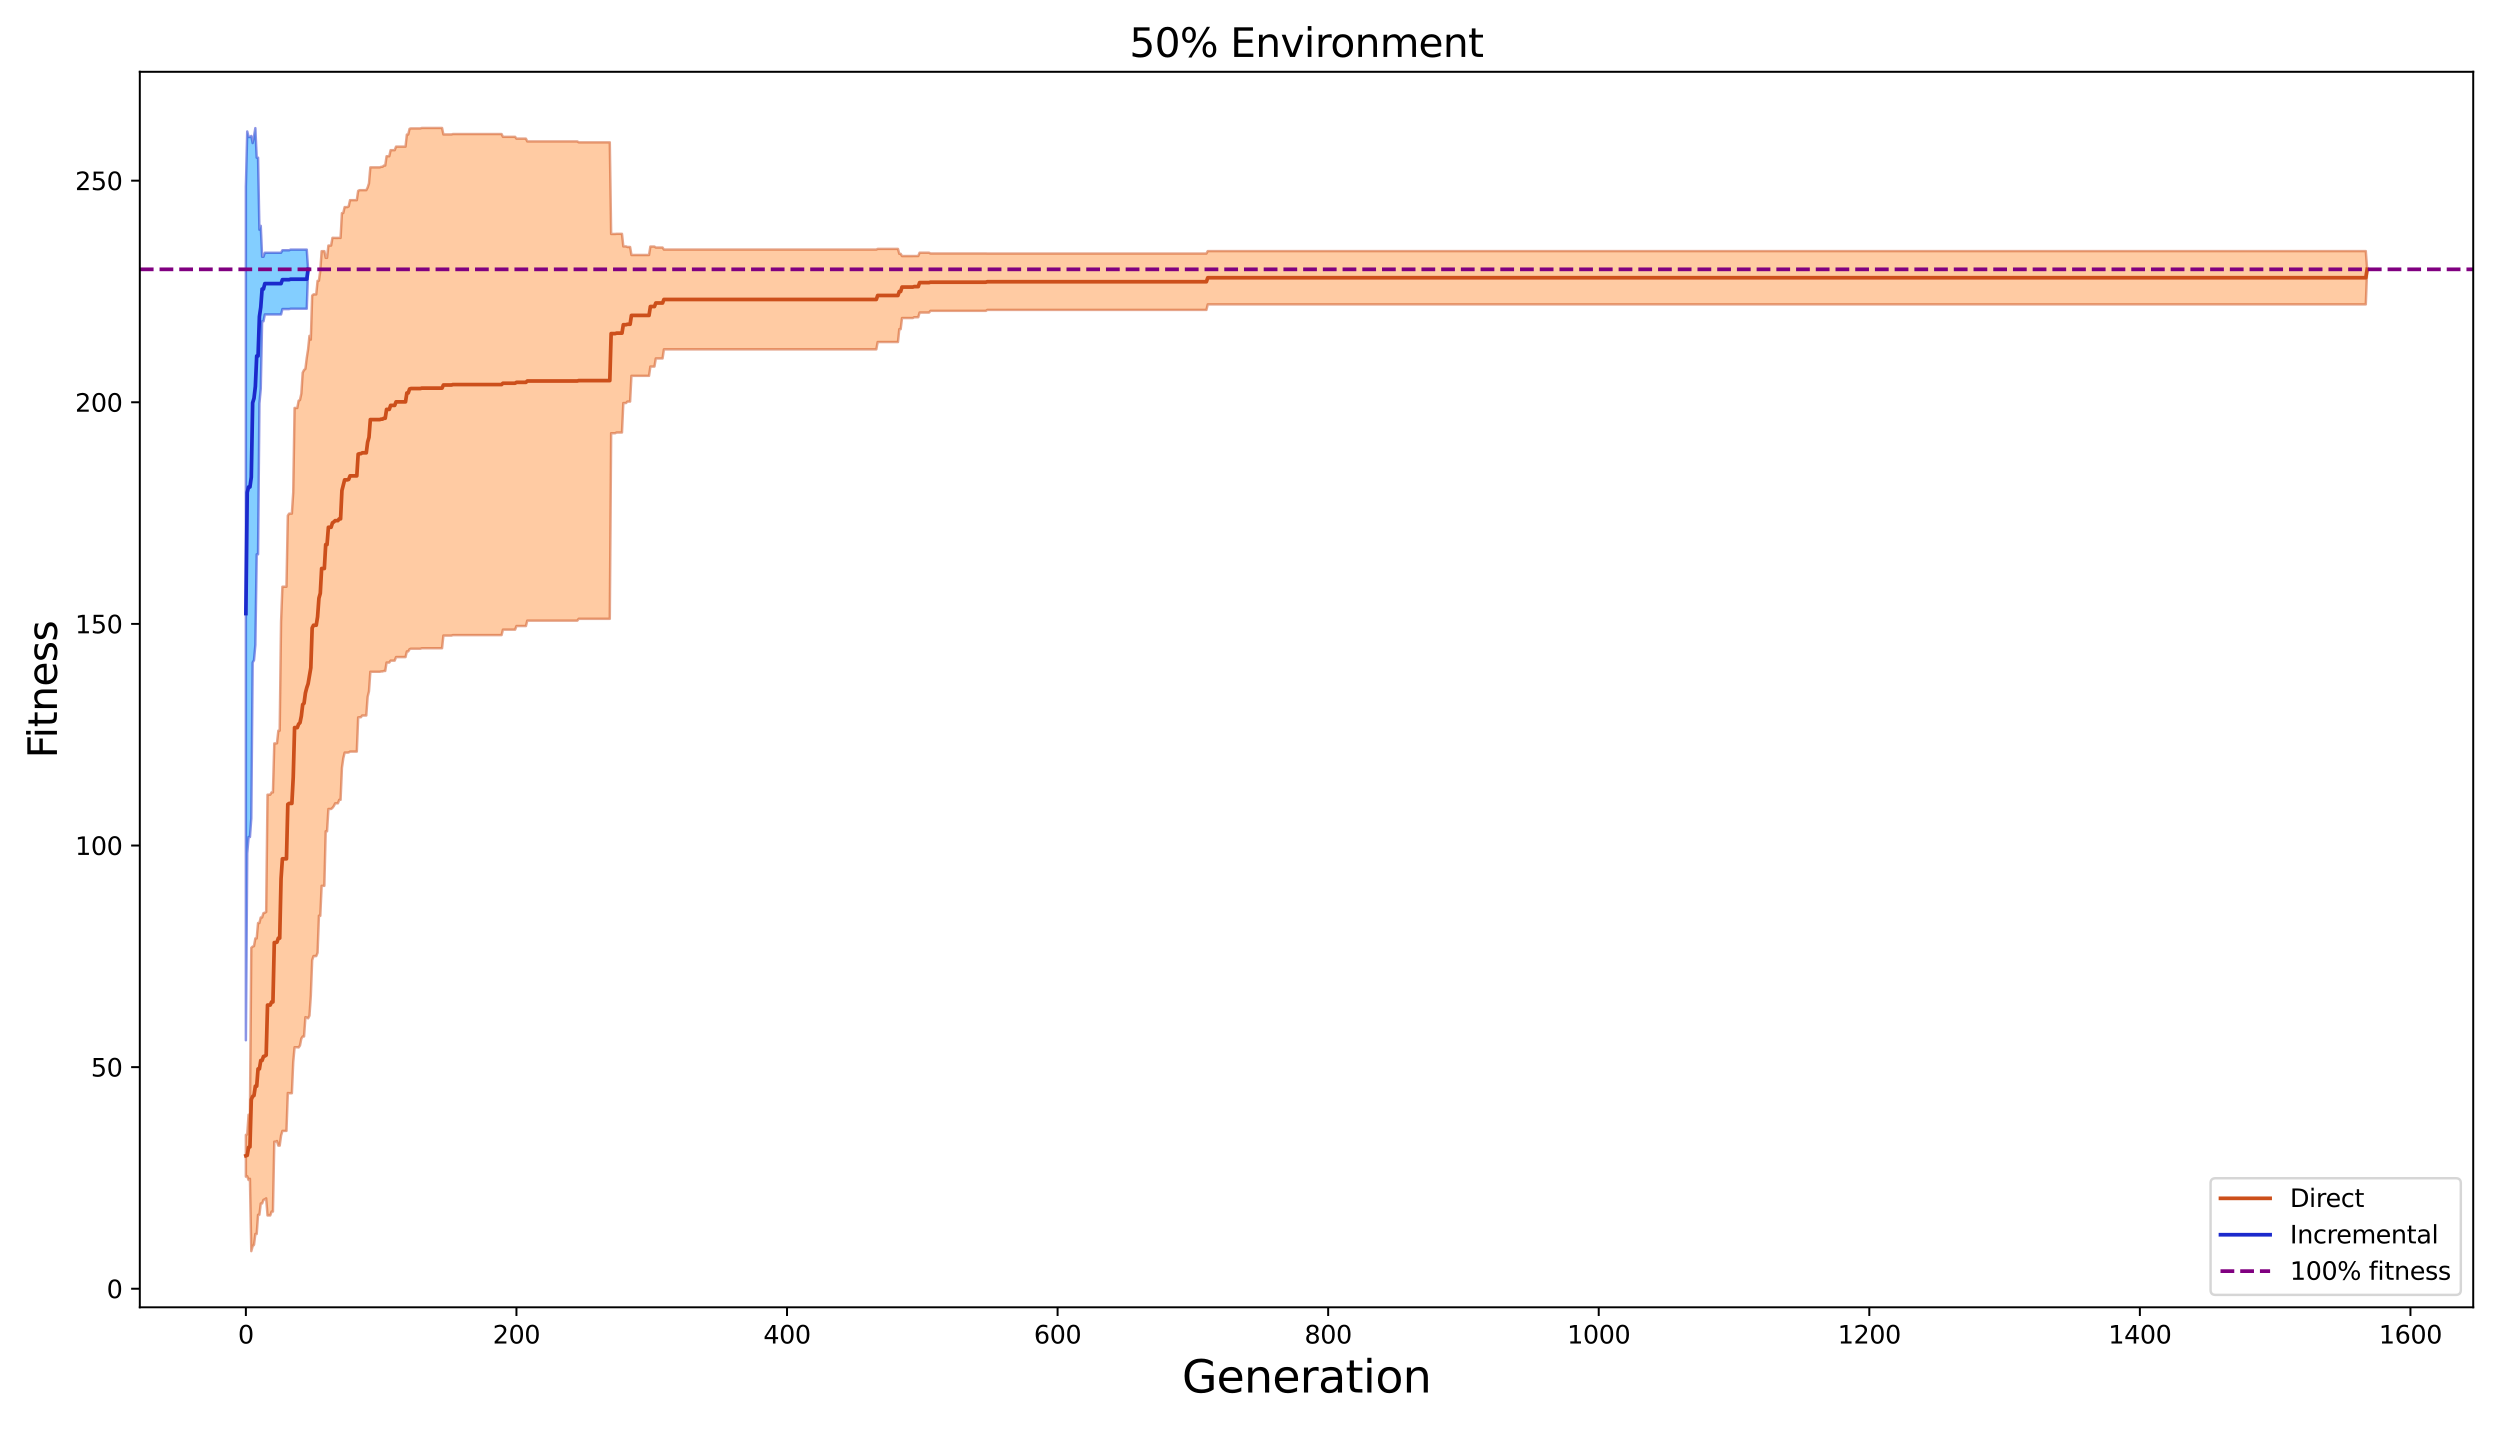 <?xml version="1.0" encoding="utf-8" standalone="no"?>
<!DOCTYPE svg PUBLIC "-//W3C//DTD SVG 1.1//EN"
  "http://www.w3.org/Graphics/SVG/1.1/DTD/svg11.dtd">
<svg xmlns:xlink="http://www.w3.org/1999/xlink" width="1008pt" height="576pt" viewBox="0 0 1008 576" xmlns="http://www.w3.org/2000/svg" version="1.1">
 <defs>
  <style type="text/css">*{stroke-linejoin: round; stroke-linecap: butt}</style>
 </defs>
 <g id="figure_1">
  <g id="patch_1">
   <path d="M 0 576 
L 1008 576 
L 1008 0 
L 0 0 
z
" style="fill: #ffffff"/>
  </g>
  <g id="axes_1">
   <g id="patch_2">
    <path d="M 56.373 527.101 
L 997.2 527.101 
L 997.2 28.957 
L 56.373 28.957 
z
" style="fill: #ffffff"/>
   </g>
   <g id="PolyCollection_1">
    <defs>
     <path id="m35e8763d81" d="M 99.137 -118.421 
L 99.137 -101.572 
L 99.683 -101.732 
L 100.228 -100.221 
L 100.774 -100.711 
L 101.319 -71.542 
L 101.865 -73.551 
L 102.41 -74.079 
L 102.956 -78.466 
L 103.501 -78.466 
L 104.047 -86.202 
L 104.592 -86.202 
L 105.138 -90.761 
L 105.683 -90.761 
L 106.229 -92.228 
L 106.774 -92.425 
L 107.319 -92.827 
L 107.865 -85.934 
L 108.41 -85.934 
L 108.956 -85.934 
L 109.501 -87.504 
L 110.047 -87.504 
L 110.592 -115.669 
L 111.138 -115.669 
L 111.683 -115.939 
L 112.229 -114.084 
L 112.774 -114.084 
L 113.32 -118.119 
L 113.865 -120.029 
L 114.411 -120.029 
L 114.956 -120.029 
L 115.502 -120.029 
L 116.047 -135.312 
L 116.592 -135.221 
L 117.138 -135.221 
L 117.683 -135.221 
L 118.229 -147.765 
L 118.774 -153.756 
L 119.32 -153.756 
L 119.865 -153.756 
L 120.411 -153.675 
L 120.956 -154.473 
L 121.502 -157.263 
L 122.047 -158.098 
L 122.593 -158.098 
L 123.138 -165.874 
L 123.684 -165.726 
L 124.229 -165.416 
L 124.774 -166.491 
L 125.32 -174.46 
L 125.865 -188.864 
L 126.411 -190.516 
L 126.956 -190.516 
L 127.502 -190.516 
L 128.047 -191.852 
L 128.593 -206.791 
L 129.138 -206.722 
L 129.684 -218.84 
L 130.229 -218.84 
L 130.775 -218.84 
L 131.32 -240.818 
L 131.866 -240.818 
L 132.411 -249.815 
L 132.957 -249.815 
L 133.502 -249.815 
L 134.047 -250.276 
L 134.593 -250.991 
L 135.138 -252.102 
L 135.684 -252.102 
L 136.229 -252.102 
L 136.775 -253.51 
L 137.32 -253.51 
L 137.866 -266.402 
L 138.411 -270.274 
L 138.957 -272.557 
L 139.502 -272.557 
L 140.048 -272.557 
L 140.593 -272.614 
L 141.139 -272.965 
L 141.684 -272.965 
L 142.23 -272.965 
L 142.775 -272.965 
L 143.32 -272.965 
L 143.866 -272.965 
L 144.411 -286.739 
L 144.957 -286.813 
L 145.502 -286.813 
L 146.048 -287.515 
L 146.593 -287.515 
L 147.139 -287.515 
L 147.684 -287.515 
L 148.23 -295.054 
L 148.775 -297.289 
L 149.321 -305.146 
L 149.866 -305.146 
L 150.412 -305.146 
L 150.957 -305.146 
L 151.503 -305.146 
L 152.048 -305.146 
L 152.593 -305.146 
L 153.139 -305.146 
L 153.684 -305.278 
L 154.23 -305.278 
L 154.775 -305.471 
L 155.321 -305.471 
L 155.866 -308.864 
L 156.412 -308.864 
L 156.957 -308.864 
L 157.503 -309.642 
L 158.048 -309.642 
L 158.594 -309.642 
L 159.139 -309.642 
L 159.685 -311.07 
L 160.23 -311.07 
L 160.776 -311.07 
L 161.321 -311.07 
L 161.866 -311.07 
L 162.412 -311.07 
L 162.957 -311.07 
L 163.503 -311.07 
L 164.048 -313.349 
L 164.594 -313.349 
L 165.139 -314.256 
L 165.685 -314.447 
L 166.23 -314.447 
L 166.776 -314.447 
L 167.321 -314.447 
L 167.867 -314.447 
L 168.412 -314.447 
L 168.958 -314.447 
L 169.503 -314.447 
L 170.049 -314.631 
L 170.594 -314.631 
L 171.139 -314.631 
L 171.685 -314.631 
L 172.23 -314.631 
L 172.776 -314.631 
L 173.321 -314.631 
L 173.867 -314.631 
L 174.412 -314.631 
L 174.958 -314.631 
L 175.503 -314.631 
L 176.049 -314.631 
L 176.594 -314.631 
L 177.14 -314.631 
L 177.685 -314.631 
L 178.231 -314.631 
L 178.776 -319.744 
L 179.322 -319.744 
L 179.867 -319.744 
L 180.412 -319.744 
L 180.958 -319.744 
L 181.503 -319.744 
L 182.049 -319.744 
L 182.594 -319.934 
L 183.14 -319.934 
L 183.685 -319.934 
L 184.231 -319.934 
L 184.776 -319.934 
L 185.322 -319.934 
L 185.867 -319.934 
L 186.413 -319.934 
L 186.958 -319.934 
L 187.504 -319.934 
L 188.049 -319.934 
L 188.595 -319.934 
L 189.14 -319.934 
L 189.685 -319.934 
L 190.231 -319.934 
L 190.776 -319.934 
L 191.322 -319.934 
L 191.867 -319.934 
L 192.413 -319.934 
L 192.958 -319.934 
L 193.504 -319.934 
L 194.049 -319.934 
L 194.595 -319.934 
L 195.14 -319.934 
L 195.686 -319.934 
L 196.231 -319.934 
L 196.777 -319.934 
L 197.322 -319.934 
L 197.868 -319.934 
L 198.413 -319.934 
L 198.958 -319.934 
L 199.504 -319.934 
L 200.049 -319.934 
L 200.595 -319.934 
L 201.14 -319.934 
L 201.686 -319.934 
L 202.231 -319.934 
L 202.777 -322.124 
L 203.322 -322.124 
L 203.868 -322.124 
L 204.413 -322.124 
L 204.959 -322.124 
L 205.504 -322.124 
L 206.05 -322.124 
L 206.595 -322.124 
L 207.141 -322.124 
L 207.686 -322.124 
L 208.231 -323.584 
L 208.777 -323.584 
L 209.322 -323.584 
L 209.868 -323.584 
L 210.413 -323.584 
L 210.959 -323.584 
L 211.504 -323.584 
L 212.05 -323.584 
L 212.595 -325.771 
L 213.141 -325.771 
L 213.686 -325.771 
L 214.232 -325.771 
L 214.777 -325.771 
L 215.323 -325.771 
L 215.868 -325.771 
L 216.414 -325.771 
L 216.959 -325.771 
L 217.504 -325.771 
L 218.05 -325.771 
L 218.595 -325.771 
L 219.141 -325.771 
L 219.686 -325.771 
L 220.232 -325.771 
L 220.777 -325.771 
L 221.323 -325.771 
L 221.868 -325.771 
L 222.414 -325.771 
L 222.959 -325.771 
L 223.505 -325.771 
L 224.05 -325.771 
L 224.596 -325.771 
L 225.141 -325.771 
L 225.687 -325.771 
L 226.232 -325.771 
L 226.777 -325.771 
L 227.323 -325.771 
L 227.868 -325.771 
L 228.414 -325.771 
L 228.959 -325.771 
L 229.505 -325.771 
L 230.05 -325.771 
L 230.596 -325.771 
L 231.141 -325.771 
L 231.687 -325.771 
L 232.232 -325.771 
L 232.778 -325.771 
L 233.323 -326.5 
L 233.869 -326.5 
L 234.414 -326.5 
L 234.96 -326.5 
L 235.505 -326.5 
L 236.05 -326.5 
L 236.596 -326.5 
L 237.141 -326.5 
L 237.687 -326.5 
L 238.232 -326.5 
L 238.778 -326.5 
L 239.323 -326.5 
L 239.869 -326.5 
L 240.414 -326.5 
L 240.96 -326.5 
L 241.505 -326.5 
L 242.051 -326.5 
L 242.596 -326.5 
L 243.142 -326.5 
L 243.687 -326.5 
L 244.233 -326.5 
L 244.778 -326.5 
L 245.323 -326.5 
L 245.869 -326.5 
L 246.414 -401.33 
L 246.96 -401.33 
L 247.505 -401.33 
L 248.051 -401.33 
L 248.596 -401.625 
L 249.142 -401.625 
L 249.687 -401.625 
L 250.233 -401.625 
L 250.778 -401.625 
L 251.324 -413.502 
L 251.869 -413.502 
L 252.415 -413.502 
L 252.96 -414.088 
L 253.506 -414.088 
L 254.051 -414.088 
L 254.596 -424.463 
L 255.142 -424.463 
L 255.687 -424.463 
L 256.233 -424.463 
L 256.778 -424.463 
L 257.324 -424.463 
L 257.869 -424.463 
L 258.415 -424.463 
L 258.96 -424.463 
L 259.506 -424.463 
L 260.051 -424.463 
L 260.597 -424.463 
L 261.142 -424.463 
L 261.688 -424.463 
L 262.233 -428.212 
L 262.779 -428.212 
L 263.324 -428.212 
L 263.869 -428.212 
L 264.415 -431.472 
L 264.96 -431.472 
L 265.506 -431.472 
L 266.051 -431.472 
L 266.597 -431.472 
L 267.142 -431.472 
L 267.688 -435.147 
L 268.233 -435.147 
L 268.779 -435.147 
L 269.324 -435.147 
L 269.87 -435.147 
L 270.415 -435.147 
L 270.961 -435.147 
L 271.506 -435.147 
L 272.052 -435.147 
L 272.597 -435.147 
L 273.142 -435.147 
L 273.688 -435.147 
L 274.233 -435.147 
L 274.779 -435.147 
L 275.324 -435.147 
L 275.87 -435.147 
L 276.415 -435.147 
L 276.961 -435.147 
L 277.506 -435.147 
L 278.052 -435.147 
L 278.597 -435.147 
L 279.143 -435.147 
L 279.688 -435.147 
L 280.234 -435.147 
L 280.779 -435.147 
L 281.325 -435.147 
L 281.87 -435.147 
L 282.415 -435.147 
L 282.961 -435.147 
L 283.506 -435.147 
L 284.052 -435.147 
L 284.597 -435.147 
L 285.143 -435.147 
L 285.688 -435.147 
L 286.234 -435.147 
L 286.779 -435.147 
L 287.325 -435.147 
L 287.87 -435.147 
L 288.416 -435.147 
L 288.961 -435.147 
L 289.507 -435.147 
L 290.052 -435.147 
L 290.598 -435.147 
L 291.143 -435.147 
L 291.688 -435.147 
L 292.234 -435.147 
L 292.779 -435.147 
L 293.325 -435.147 
L 293.87 -435.147 
L 294.416 -435.147 
L 294.961 -435.147 
L 295.507 -435.147 
L 296.052 -435.147 
L 296.598 -435.147 
L 297.143 -435.147 
L 297.689 -435.147 
L 298.234 -435.147 
L 298.78 -435.147 
L 299.325 -435.147 
L 299.871 -435.147 
L 300.416 -435.147 
L 300.961 -435.147 
L 301.507 -435.147 
L 302.052 -435.147 
L 302.598 -435.147 
L 303.143 -435.147 
L 303.689 -435.147 
L 304.234 -435.147 
L 304.78 -435.147 
L 305.325 -435.147 
L 305.871 -435.147 
L 306.416 -435.147 
L 306.962 -435.147 
L 307.507 -435.147 
L 308.053 -435.147 
L 308.598 -435.147 
L 309.144 -435.147 
L 309.689 -435.147 
L 310.234 -435.147 
L 310.78 -435.147 
L 311.325 -435.147 
L 311.871 -435.147 
L 312.416 -435.147 
L 312.962 -435.147 
L 313.507 -435.147 
L 314.053 -435.147 
L 314.598 -435.147 
L 315.144 -435.147 
L 315.689 -435.147 
L 316.235 -435.147 
L 316.78 -435.147 
L 317.326 -435.147 
L 317.871 -435.147 
L 318.417 -435.147 
L 318.962 -435.147 
L 319.507 -435.147 
L 320.053 -435.147 
L 320.598 -435.147 
L 321.144 -435.147 
L 321.689 -435.147 
L 322.235 -435.147 
L 322.78 -435.147 
L 323.326 -435.147 
L 323.871 -435.147 
L 324.417 -435.147 
L 324.962 -435.147 
L 325.508 -435.147 
L 326.053 -435.147 
L 326.599 -435.147 
L 327.144 -435.147 
L 327.69 -435.147 
L 328.235 -435.147 
L 328.78 -435.147 
L 329.326 -435.147 
L 329.871 -435.147 
L 330.417 -435.147 
L 330.962 -435.147 
L 331.508 -435.147 
L 332.053 -435.147 
L 332.599 -435.147 
L 333.144 -435.147 
L 333.69 -435.147 
L 334.235 -435.147 
L 334.781 -435.147 
L 335.326 -435.147 
L 335.872 -435.147 
L 336.417 -435.147 
L 336.963 -435.147 
L 337.508 -435.147 
L 338.053 -435.147 
L 338.599 -435.147 
L 339.144 -435.147 
L 339.69 -435.147 
L 340.235 -435.147 
L 340.781 -435.147 
L 341.326 -435.147 
L 341.872 -435.147 
L 342.417 -435.147 
L 342.963 -435.147 
L 343.508 -435.147 
L 344.054 -435.147 
L 344.599 -435.147 
L 345.145 -435.147 
L 345.69 -435.147 
L 346.236 -435.147 
L 346.781 -435.147 
L 347.326 -435.147 
L 347.872 -435.147 
L 348.417 -435.147 
L 348.963 -435.147 
L 349.508 -435.147 
L 350.054 -435.147 
L 350.599 -435.147 
L 351.145 -435.147 
L 351.69 -435.147 
L 352.236 -435.147 
L 352.781 -435.147 
L 353.327 -435.147 
L 353.872 -438.095 
L 354.418 -438.095 
L 354.963 -438.095 
L 355.509 -438.095 
L 356.054 -438.095 
L 356.599 -438.095 
L 357.145 -438.095 
L 357.69 -438.095 
L 358.236 -438.095 
L 358.781 -438.095 
L 359.327 -438.095 
L 359.872 -438.095 
L 360.418 -438.095 
L 360.963 -438.095 
L 361.509 -438.095 
L 362.054 -438.095 
L 362.6 -443.286 
L 363.145 -443.286 
L 363.691 -447.765 
L 364.236 -447.765 
L 364.782 -447.765 
L 365.327 -447.765 
L 365.872 -447.765 
L 366.418 -447.765 
L 366.963 -447.765 
L 367.509 -447.765 
L 368.054 -447.765 
L 368.6 -448.102 
L 369.145 -448.102 
L 369.691 -448.102 
L 370.236 -448.102 
L 370.782 -449.986 
L 371.327 -449.986 
L 371.873 -449.986 
L 372.418 -449.986 
L 372.964 -449.986 
L 373.509 -449.986 
L 374.055 -449.986 
L 374.6 -449.986 
L 375.145 -450.662 
L 375.691 -450.662 
L 376.236 -450.662 
L 376.782 -450.662 
L 377.327 -450.662 
L 377.873 -450.662 
L 378.418 -450.662 
L 378.964 -450.662 
L 379.509 -450.662 
L 380.055 -450.662 
L 380.6 -450.662 
L 381.146 -450.662 
L 381.691 -450.662 
L 382.237 -450.662 
L 382.782 -450.662 
L 383.328 -450.662 
L 383.873 -450.662 
L 384.418 -450.662 
L 384.964 -450.662 
L 385.509 -450.662 
L 386.055 -450.662 
L 386.6 -450.662 
L 387.146 -450.662 
L 387.691 -450.662 
L 388.237 -450.662 
L 388.782 -450.662 
L 389.328 -450.662 
L 389.873 -450.662 
L 390.419 -450.662 
L 390.964 -450.662 
L 391.51 -450.662 
L 392.055 -450.662 
L 392.601 -450.662 
L 393.146 -450.662 
L 393.691 -450.662 
L 394.237 -450.662 
L 394.782 -450.662 
L 395.328 -450.662 
L 395.873 -450.662 
L 396.419 -450.662 
L 396.964 -450.662 
L 397.51 -450.662 
L 398.055 -451.046 
L 398.601 -451.046 
L 399.146 -451.046 
L 399.692 -451.046 
L 400.237 -451.046 
L 400.783 -451.046 
L 401.328 -451.046 
L 401.874 -451.046 
L 402.419 -451.046 
L 402.964 -451.046 
L 403.51 -451.046 
L 404.055 -451.046 
L 404.601 -451.046 
L 405.146 -451.046 
L 405.692 -451.046 
L 406.237 -451.046 
L 406.783 -451.046 
L 407.328 -451.046 
L 407.874 -451.046 
L 408.419 -451.046 
L 408.965 -451.046 
L 409.51 -451.046 
L 410.056 -451.046 
L 410.601 -451.046 
L 411.147 -451.046 
L 411.692 -451.046 
L 412.237 -451.046 
L 412.783 -451.046 
L 413.328 -451.046 
L 413.874 -451.046 
L 414.419 -451.046 
L 414.965 -451.046 
L 415.51 -451.046 
L 416.056 -451.046 
L 416.601 -451.046 
L 417.147 -451.046 
L 417.692 -451.046 
L 418.238 -451.046 
L 418.783 -451.046 
L 419.329 -451.046 
L 419.874 -451.046 
L 420.42 -451.046 
L 420.965 -451.046 
L 421.51 -451.046 
L 422.056 -451.046 
L 422.601 -451.046 
L 423.147 -451.046 
L 423.692 -451.046 
L 424.238 -451.046 
L 424.783 -451.046 
L 425.329 -451.046 
L 425.874 -451.046 
L 426.42 -451.046 
L 426.965 -451.046 
L 427.511 -451.046 
L 428.056 -451.046 
L 428.602 -451.046 
L 429.147 -451.046 
L 429.693 -451.046 
L 430.238 -451.046 
L 430.783 -451.046 
L 431.329 -451.046 
L 431.874 -451.046 
L 432.42 -451.046 
L 432.965 -451.046 
L 433.511 -451.046 
L 434.056 -451.046 
L 434.602 -451.046 
L 435.147 -451.046 
L 435.693 -451.046 
L 436.238 -451.046 
L 436.784 -451.046 
L 437.329 -451.046 
L 437.875 -451.046 
L 438.42 -451.046 
L 438.966 -451.046 
L 439.511 -451.046 
L 440.056 -451.046 
L 440.602 -451.046 
L 441.147 -451.046 
L 441.693 -451.046 
L 442.238 -451.046 
L 442.784 -451.046 
L 443.329 -451.046 
L 443.875 -451.046 
L 444.42 -451.046 
L 444.966 -451.046 
L 445.511 -451.046 
L 446.057 -451.046 
L 446.602 -451.046 
L 447.148 -451.046 
L 447.693 -451.046 
L 448.238 -451.046 
L 448.784 -451.046 
L 449.329 -451.046 
L 449.875 -451.046 
L 450.42 -451.046 
L 450.966 -451.046 
L 451.511 -451.046 
L 452.057 -451.046 
L 452.602 -451.046 
L 453.148 -451.046 
L 453.693 -451.046 
L 454.239 -451.046 
L 454.784 -451.046 
L 455.33 -451.046 
L 455.875 -451.046 
L 456.421 -451.046 
L 456.966 -451.046 
L 457.511 -451.046 
L 458.057 -451.046 
L 458.602 -451.046 
L 459.148 -451.046 
L 459.693 -451.046 
L 460.239 -451.046 
L 460.784 -451.046 
L 461.33 -451.046 
L 461.875 -451.046 
L 462.421 -451.046 
L 462.966 -451.046 
L 463.512 -451.046 
L 464.057 -451.046 
L 464.603 -451.046 
L 465.148 -451.046 
L 465.694 -451.046 
L 466.239 -451.046 
L 466.784 -451.046 
L 467.33 -451.046 
L 467.875 -451.046 
L 468.421 -451.046 
L 468.966 -451.046 
L 469.512 -451.046 
L 470.057 -451.046 
L 470.603 -451.046 
L 471.148 -451.046 
L 471.694 -451.046 
L 472.239 -451.046 
L 472.785 -451.046 
L 473.33 -451.046 
L 473.876 -451.046 
L 474.421 -451.046 
L 474.967 -451.046 
L 475.512 -451.046 
L 476.057 -451.046 
L 476.603 -451.046 
L 477.148 -451.046 
L 477.694 -451.046 
L 478.239 -451.046 
L 478.785 -451.046 
L 479.33 -451.046 
L 479.876 -451.046 
L 480.421 -451.046 
L 480.967 -451.046 
L 481.512 -451.046 
L 482.058 -451.046 
L 482.603 -451.046 
L 483.149 -451.046 
L 483.694 -451.046 
L 484.24 -451.046 
L 484.785 -451.046 
L 485.33 -451.046 
L 485.876 -451.046 
L 486.421 -451.046 
L 486.967 -453.276 
L 487.512 -453.276 
L 488.058 -453.276 
L 488.603 -453.276 
L 489.149 -453.276 
L 489.694 -453.276 
L 490.24 -453.276 
L 490.785 -453.276 
L 491.331 -453.276 
L 491.876 -453.276 
L 492.422 -453.276 
L 492.967 -453.276 
L 493.513 -453.276 
L 494.058 -453.276 
L 494.603 -453.276 
L 495.149 -453.276 
L 495.694 -453.276 
L 496.24 -453.276 
L 496.785 -453.276 
L 497.331 -453.276 
L 497.876 -453.276 
L 498.422 -453.276 
L 498.967 -453.276 
L 499.513 -453.276 
L 500.058 -453.276 
L 500.604 -453.276 
L 501.149 -453.276 
L 501.695 -453.276 
L 502.24 -453.276 
L 502.786 -453.276 
L 503.331 -453.276 
L 503.876 -453.276 
L 504.422 -453.276 
L 504.967 -453.276 
L 505.513 -453.276 
L 506.058 -453.276 
L 506.604 -453.276 
L 507.149 -453.276 
L 507.695 -453.276 
L 508.24 -453.276 
L 508.786 -453.276 
L 509.331 -453.276 
L 509.877 -453.276 
L 510.422 -453.276 
L 510.968 -453.276 
L 511.513 -453.276 
L 512.059 -453.276 
L 512.604 -453.276 
L 513.149 -453.276 
L 513.695 -453.276 
L 514.24 -453.276 
L 514.786 -453.276 
L 515.331 -453.276 
L 515.877 -453.276 
L 516.422 -453.276 
L 516.968 -453.276 
L 517.513 -453.276 
L 518.059 -453.276 
L 518.604 -453.276 
L 519.15 -453.276 
L 519.695 -453.276 
L 520.241 -453.276 
L 520.786 -453.276 
L 521.332 -453.276 
L 521.877 -453.276 
L 522.422 -453.276 
L 522.968 -453.276 
L 523.513 -453.276 
L 524.059 -453.276 
L 524.604 -453.276 
L 525.15 -453.276 
L 525.695 -453.276 
L 526.241 -453.276 
L 526.786 -453.276 
L 527.332 -453.276 
L 527.877 -453.276 
L 528.423 -453.276 
L 528.968 -453.276 
L 529.514 -453.276 
L 530.059 -453.276 
L 530.605 -453.276 
L 531.15 -453.276 
L 531.695 -453.276 
L 532.241 -453.276 
L 532.786 -453.276 
L 533.332 -453.276 
L 533.877 -453.276 
L 534.423 -453.276 
L 534.968 -453.276 
L 535.514 -453.276 
L 536.059 -453.276 
L 536.605 -453.276 
L 537.15 -453.276 
L 537.696 -453.276 
L 538.241 -453.276 
L 538.787 -453.276 
L 539.332 -453.276 
L 539.878 -453.276 
L 540.423 -453.276 
L 540.968 -453.276 
L 541.514 -453.276 
L 542.059 -453.276 
L 542.605 -453.276 
L 543.15 -453.276 
L 543.696 -453.276 
L 544.241 -453.276 
L 544.787 -453.276 
L 545.332 -453.276 
L 545.878 -453.276 
L 546.423 -453.276 
L 546.969 -453.276 
L 547.514 -453.276 
L 548.06 -453.276 
L 548.605 -453.276 
L 549.151 -453.276 
L 549.696 -453.276 
L 550.241 -453.276 
L 550.787 -453.276 
L 551.332 -453.276 
L 551.878 -453.276 
L 552.423 -453.276 
L 552.969 -453.276 
L 553.514 -453.276 
L 554.06 -453.276 
L 554.605 -453.276 
L 555.151 -453.276 
L 555.696 -453.276 
L 556.242 -453.276 
L 556.787 -453.276 
L 557.333 -453.276 
L 557.878 -453.276 
L 558.424 -453.276 
L 558.969 -453.276 
L 559.514 -453.276 
L 560.06 -453.276 
L 560.605 -453.276 
L 561.151 -453.276 
L 561.696 -453.276 
L 562.242 -453.276 
L 562.787 -453.276 
L 563.333 -453.276 
L 563.878 -453.276 
L 564.424 -453.276 
L 564.969 -453.276 
L 565.515 -453.276 
L 566.06 -453.276 
L 566.606 -453.276 
L 567.151 -453.276 
L 567.697 -453.276 
L 568.242 -453.276 
L 568.787 -453.276 
L 569.333 -453.276 
L 569.878 -453.276 
L 570.424 -453.276 
L 570.969 -453.276 
L 571.515 -453.276 
L 572.06 -453.276 
L 572.606 -453.276 
L 573.151 -453.276 
L 573.697 -453.276 
L 574.242 -453.276 
L 574.788 -453.276 
L 575.333 -453.276 
L 575.879 -453.276 
L 576.424 -453.276 
L 576.97 -453.276 
L 577.515 -453.276 
L 578.06 -453.276 
L 578.606 -453.276 
L 579.151 -453.276 
L 579.697 -453.276 
L 580.242 -453.276 
L 580.788 -453.276 
L 581.333 -453.276 
L 581.879 -453.276 
L 582.424 -453.276 
L 582.97 -453.276 
L 583.515 -453.276 
L 584.061 -453.276 
L 584.606 -453.276 
L 585.152 -453.276 
L 585.697 -453.276 
L 586.243 -453.276 
L 586.788 -453.276 
L 587.333 -453.276 
L 587.879 -453.276 
L 588.424 -453.276 
L 588.97 -453.276 
L 589.515 -453.276 
L 590.061 -453.276 
L 590.606 -453.276 
L 591.152 -453.276 
L 591.697 -453.276 
L 592.243 -453.276 
L 592.788 -453.276 
L 593.334 -453.276 
L 593.879 -453.276 
L 594.425 -453.276 
L 594.97 -453.276 
L 595.516 -453.276 
L 596.061 -453.276 
L 596.606 -453.276 
L 597.152 -453.276 
L 597.697 -453.276 
L 598.243 -453.276 
L 598.788 -453.276 
L 599.334 -453.276 
L 599.879 -453.276 
L 600.425 -453.276 
L 600.97 -453.276 
L 601.516 -453.276 
L 602.061 -453.276 
L 602.607 -453.276 
L 603.152 -453.276 
L 603.698 -453.276 
L 604.243 -453.276 
L 604.789 -453.276 
L 605.334 -453.276 
L 605.879 -453.276 
L 606.425 -453.276 
L 606.97 -453.276 
L 607.516 -453.276 
L 608.061 -453.276 
L 608.607 -453.276 
L 609.152 -453.276 
L 609.698 -453.276 
L 610.243 -453.276 
L 610.789 -453.276 
L 611.334 -453.276 
L 611.88 -453.276 
L 612.425 -453.276 
L 612.971 -453.276 
L 613.516 -453.276 
L 614.062 -453.276 
L 614.607 -453.276 
L 615.152 -453.276 
L 615.698 -453.276 
L 616.243 -453.276 
L 616.789 -453.276 
L 617.334 -453.276 
L 617.88 -453.276 
L 618.425 -453.276 
L 618.971 -453.276 
L 619.516 -453.276 
L 620.062 -453.276 
L 620.607 -453.276 
L 621.153 -453.276 
L 621.698 -453.276 
L 622.244 -453.276 
L 622.789 -453.276 
L 623.335 -453.276 
L 623.88 -453.276 
L 624.425 -453.276 
L 624.971 -453.276 
L 625.516 -453.276 
L 626.062 -453.276 
L 626.607 -453.276 
L 627.153 -453.276 
L 627.698 -453.276 
L 628.244 -453.276 
L 628.789 -453.276 
L 629.335 -453.276 
L 629.88 -453.276 
L 630.426 -453.276 
L 630.971 -453.276 
L 631.517 -453.276 
L 632.062 -453.276 
L 632.608 -453.276 
L 633.153 -453.276 
L 633.698 -453.276 
L 634.244 -453.276 
L 634.789 -453.276 
L 635.335 -453.276 
L 635.88 -453.276 
L 636.426 -453.276 
L 636.971 -453.276 
L 637.517 -453.276 
L 638.062 -453.276 
L 638.608 -453.276 
L 639.153 -453.276 
L 639.699 -453.276 
L 640.244 -453.276 
L 640.79 -453.276 
L 641.335 -453.276 
L 641.881 -453.276 
L 642.426 -453.276 
L 642.971 -453.276 
L 643.517 -453.276 
L 644.062 -453.276 
L 644.608 -453.276 
L 645.153 -453.276 
L 645.699 -453.276 
L 646.244 -453.276 
L 646.79 -453.276 
L 647.335 -453.276 
L 647.881 -453.276 
L 648.426 -453.276 
L 648.972 -453.276 
L 649.517 -453.276 
L 650.063 -453.276 
L 650.608 -453.276 
L 651.154 -453.276 
L 651.699 -453.276 
L 652.244 -453.276 
L 652.79 -453.276 
L 653.335 -453.276 
L 653.881 -453.276 
L 654.426 -453.276 
L 654.972 -453.276 
L 655.517 -453.276 
L 656.063 -453.276 
L 656.608 -453.276 
L 657.154 -453.276 
L 657.699 -453.276 
L 658.245 -453.276 
L 658.79 -453.276 
L 659.336 -453.276 
L 659.881 -453.276 
L 660.427 -453.276 
L 660.972 -453.276 
L 661.517 -453.276 
L 662.063 -453.276 
L 662.608 -453.276 
L 663.154 -453.276 
L 663.699 -453.276 
L 664.245 -453.276 
L 664.79 -453.276 
L 665.336 -453.276 
L 665.881 -453.276 
L 666.427 -453.276 
L 666.972 -453.276 
L 667.518 -453.276 
L 668.063 -453.276 
L 668.609 -453.276 
L 669.154 -453.276 
L 669.7 -453.276 
L 670.245 -453.276 
L 670.79 -453.276 
L 671.336 -453.276 
L 671.881 -453.276 
L 672.427 -453.276 
L 672.972 -453.276 
L 673.518 -453.276 
L 674.063 -453.276 
L 674.609 -453.276 
L 675.154 -453.276 
L 675.7 -453.276 
L 676.245 -453.276 
L 676.791 -453.276 
L 677.336 -453.276 
L 677.882 -453.276 
L 678.427 -453.276 
L 678.973 -453.276 
L 679.518 -453.276 
L 680.063 -453.276 
L 680.609 -453.276 
L 681.154 -453.276 
L 681.7 -453.276 
L 682.245 -453.276 
L 682.791 -453.276 
L 683.336 -453.276 
L 683.882 -453.276 
L 684.427 -453.276 
L 684.973 -453.276 
L 685.518 -453.276 
L 686.064 -453.276 
L 686.609 -453.276 
L 687.155 -453.276 
L 687.7 -453.276 
L 688.246 -453.276 
L 688.791 -453.276 
L 689.336 -453.276 
L 689.882 -453.276 
L 690.427 -453.276 
L 690.973 -453.276 
L 691.518 -453.276 
L 692.064 -453.276 
L 692.609 -453.276 
L 693.155 -453.276 
L 693.7 -453.276 
L 694.246 -453.276 
L 694.791 -453.276 
L 695.337 -453.276 
L 695.882 -453.276 
L 696.428 -453.276 
L 696.973 -453.276 
L 697.519 -453.276 
L 698.064 -453.276 
L 698.609 -453.276 
L 699.155 -453.276 
L 699.7 -453.276 
L 700.246 -453.276 
L 700.791 -453.276 
L 701.337 -453.276 
L 701.882 -453.276 
L 702.428 -453.276 
L 702.973 -453.276 
L 703.519 -453.276 
L 704.064 -453.276 
L 704.61 -453.276 
L 705.155 -453.276 
L 705.701 -453.276 
L 706.246 -453.276 
L 706.792 -453.276 
L 707.337 -453.276 
L 707.882 -453.276 
L 708.428 -453.276 
L 708.973 -453.276 
L 709.519 -453.276 
L 710.064 -453.276 
L 710.61 -453.276 
L 711.155 -453.276 
L 711.701 -453.276 
L 712.246 -453.276 
L 712.792 -453.276 
L 713.337 -453.276 
L 713.883 -453.276 
L 714.428 -453.276 
L 714.974 -453.276 
L 715.519 -453.276 
L 716.065 -453.276 
L 716.61 -453.276 
L 717.155 -453.276 
L 717.701 -453.276 
L 718.246 -453.276 
L 718.792 -453.276 
L 719.337 -453.276 
L 719.883 -453.276 
L 720.428 -453.276 
L 720.974 -453.276 
L 721.519 -453.276 
L 722.065 -453.276 
L 722.61 -453.276 
L 723.156 -453.276 
L 723.701 -453.276 
L 724.247 -453.276 
L 724.792 -453.276 
L 725.338 -453.276 
L 725.883 -453.276 
L 726.428 -453.276 
L 726.974 -453.276 
L 727.519 -453.276 
L 728.065 -453.276 
L 728.61 -453.276 
L 729.156 -453.276 
L 729.701 -453.276 
L 730.247 -453.276 
L 730.792 -453.276 
L 731.338 -453.276 
L 731.883 -453.276 
L 732.429 -453.276 
L 732.974 -453.276 
L 733.52 -453.276 
L 734.065 -453.276 
L 734.611 -453.276 
L 735.156 -453.276 
L 735.701 -453.276 
L 736.247 -453.276 
L 736.792 -453.276 
L 737.338 -453.276 
L 737.883 -453.276 
L 738.429 -453.276 
L 738.974 -453.276 
L 739.52 -453.276 
L 740.065 -453.276 
L 740.611 -453.276 
L 741.156 -453.276 
L 741.702 -453.276 
L 742.247 -453.276 
L 742.793 -453.276 
L 743.338 -453.276 
L 743.884 -453.276 
L 744.429 -453.276 
L 744.974 -453.276 
L 745.52 -453.276 
L 746.065 -453.276 
L 746.611 -453.276 
L 747.156 -453.276 
L 747.702 -453.276 
L 748.247 -453.276 
L 748.793 -453.276 
L 749.338 -453.276 
L 749.884 -453.276 
L 750.429 -453.276 
L 750.975 -453.276 
L 751.52 -453.276 
L 752.066 -453.276 
L 752.611 -453.276 
L 753.157 -453.276 
L 753.702 -453.276 
L 754.247 -453.276 
L 754.793 -453.276 
L 755.338 -453.276 
L 755.884 -453.276 
L 756.429 -453.276 
L 756.975 -453.276 
L 757.52 -453.276 
L 758.066 -453.276 
L 758.611 -453.276 
L 759.157 -453.276 
L 759.702 -453.276 
L 760.248 -453.276 
L 760.793 -453.276 
L 761.339 -453.276 
L 761.884 -453.276 
L 762.43 -453.276 
L 762.975 -453.276 
L 763.52 -453.276 
L 764.066 -453.276 
L 764.611 -453.276 
L 765.157 -453.276 
L 765.702 -453.276 
L 766.248 -453.276 
L 766.793 -453.276 
L 767.339 -453.276 
L 767.884 -453.276 
L 768.43 -453.276 
L 768.975 -453.276 
L 769.521 -453.276 
L 770.066 -453.276 
L 770.612 -453.276 
L 771.157 -453.276 
L 771.702 -453.276 
L 772.248 -453.276 
L 772.793 -453.276 
L 773.339 -453.276 
L 773.884 -453.276 
L 774.43 -453.276 
L 774.975 -453.276 
L 775.521 -453.276 
L 776.066 -453.276 
L 776.612 -453.276 
L 777.157 -453.276 
L 777.703 -453.276 
L 778.248 -453.276 
L 778.794 -453.276 
L 779.339 -453.276 
L 779.885 -453.276 
L 780.43 -453.276 
L 780.975 -453.276 
L 781.521 -453.276 
L 782.066 -453.276 
L 782.612 -453.276 
L 783.157 -453.276 
L 783.703 -453.276 
L 784.248 -453.276 
L 784.794 -453.276 
L 785.339 -453.276 
L 785.885 -453.276 
L 786.43 -453.276 
L 786.976 -453.276 
L 787.521 -453.276 
L 788.067 -453.276 
L 788.612 -453.276 
L 789.158 -453.276 
L 789.703 -453.276 
L 790.248 -453.276 
L 790.794 -453.276 
L 791.339 -453.276 
L 791.885 -453.276 
L 792.43 -453.276 
L 792.976 -453.276 
L 793.521 -453.276 
L 794.067 -453.276 
L 794.612 -453.276 
L 795.158 -453.276 
L 795.703 -453.276 
L 796.249 -453.276 
L 796.794 -453.276 
L 797.34 -453.276 
L 797.885 -453.276 
L 798.431 -453.276 
L 798.976 -453.276 
L 799.521 -453.276 
L 800.067 -453.276 
L 800.612 -453.276 
L 801.158 -453.276 
L 801.703 -453.276 
L 802.249 -453.276 
L 802.794 -453.276 
L 803.34 -453.276 
L 803.885 -453.276 
L 804.431 -453.276 
L 804.976 -453.276 
L 805.522 -453.276 
L 806.067 -453.276 
L 806.613 -453.276 
L 807.158 -453.276 
L 807.704 -453.276 
L 808.249 -453.276 
L 808.794 -453.276 
L 809.34 -453.276 
L 809.885 -453.276 
L 810.431 -453.276 
L 810.976 -453.276 
L 811.522 -453.276 
L 812.067 -453.276 
L 812.613 -453.276 
L 813.158 -453.276 
L 813.704 -453.276 
L 814.249 -453.276 
L 814.795 -453.276 
L 815.34 -453.276 
L 815.886 -453.276 
L 816.431 -453.276 
L 816.977 -453.276 
L 817.522 -453.276 
L 818.067 -453.276 
L 818.613 -453.276 
L 819.158 -453.276 
L 819.704 -453.276 
L 820.249 -453.276 
L 820.795 -453.276 
L 821.34 -453.276 
L 821.886 -453.276 
L 822.431 -453.276 
L 822.977 -453.276 
L 823.522 -453.276 
L 824.068 -453.276 
L 824.613 -453.276 
L 825.159 -453.276 
L 825.704 -453.276 
L 826.25 -453.276 
L 826.795 -453.276 
L 827.34 -453.276 
L 827.886 -453.276 
L 828.431 -453.276 
L 828.977 -453.276 
L 829.522 -453.276 
L 830.068 -453.276 
L 830.613 -453.276 
L 831.159 -453.276 
L 831.704 -453.276 
L 832.25 -453.276 
L 832.795 -453.276 
L 833.341 -453.276 
L 833.886 -453.276 
L 834.432 -453.276 
L 834.977 -453.276 
L 835.523 -453.276 
L 836.068 -453.276 
L 836.613 -453.276 
L 837.159 -453.276 
L 837.704 -453.276 
L 838.25 -453.276 
L 838.795 -453.276 
L 839.341 -453.276 
L 839.886 -453.276 
L 840.432 -453.276 
L 840.977 -453.276 
L 841.523 -453.276 
L 842.068 -453.276 
L 842.614 -453.276 
L 843.159 -453.276 
L 843.705 -453.276 
L 844.25 -453.276 
L 844.796 -453.276 
L 845.341 -453.276 
L 845.886 -453.276 
L 846.432 -453.276 
L 846.977 -453.276 
L 847.523 -453.276 
L 848.068 -453.276 
L 848.614 -453.276 
L 849.159 -453.276 
L 849.705 -453.276 
L 850.25 -453.276 
L 850.796 -453.276 
L 851.341 -453.276 
L 851.887 -453.276 
L 852.432 -453.276 
L 852.978 -453.276 
L 853.523 -453.276 
L 854.069 -453.276 
L 854.614 -453.276 
L 855.159 -453.276 
L 855.705 -453.276 
L 856.25 -453.276 
L 856.796 -453.276 
L 857.341 -453.276 
L 857.887 -453.276 
L 858.432 -453.276 
L 858.978 -453.276 
L 859.523 -453.276 
L 860.069 -453.276 
L 860.614 -453.276 
L 861.16 -453.276 
L 861.705 -453.276 
L 862.251 -453.276 
L 862.796 -453.276 
L 863.342 -453.276 
L 863.887 -453.276 
L 864.432 -453.276 
L 864.978 -453.276 
L 865.523 -453.276 
L 866.069 -453.276 
L 866.614 -453.276 
L 867.16 -453.276 
L 867.705 -453.276 
L 868.251 -453.276 
L 868.796 -453.276 
L 869.342 -453.276 
L 869.887 -453.276 
L 870.433 -453.276 
L 870.978 -453.276 
L 871.524 -453.276 
L 872.069 -453.276 
L 872.615 -453.276 
L 873.16 -453.276 
L 873.705 -453.276 
L 874.251 -453.276 
L 874.796 -453.276 
L 875.342 -453.276 
L 875.887 -453.276 
L 876.433 -453.276 
L 876.978 -453.276 
L 877.524 -453.276 
L 878.069 -453.276 
L 878.615 -453.276 
L 879.16 -453.276 
L 879.706 -453.276 
L 880.251 -453.276 
L 880.797 -453.276 
L 881.342 -453.276 
L 881.888 -453.276 
L 882.433 -453.276 
L 882.978 -453.276 
L 883.524 -453.276 
L 884.069 -453.276 
L 884.615 -453.276 
L 885.16 -453.276 
L 885.706 -453.276 
L 886.251 -453.276 
L 886.797 -453.276 
L 887.342 -453.276 
L 887.888 -453.276 
L 888.433 -453.276 
L 888.979 -453.276 
L 889.524 -453.276 
L 890.07 -453.276 
L 890.615 -453.276 
L 891.161 -453.276 
L 891.706 -453.276 
L 892.251 -453.276 
L 892.797 -453.276 
L 893.342 -453.276 
L 893.888 -453.276 
L 894.433 -453.276 
L 894.979 -453.276 
L 895.524 -453.276 
L 896.07 -453.276 
L 896.615 -453.276 
L 897.161 -453.276 
L 897.706 -453.276 
L 898.252 -453.276 
L 898.797 -453.276 
L 899.343 -453.276 
L 899.888 -453.276 
L 900.434 -453.276 
L 900.979 -453.276 
L 901.524 -453.276 
L 902.07 -453.276 
L 902.615 -453.276 
L 903.161 -453.276 
L 903.706 -453.276 
L 904.252 -453.276 
L 904.797 -453.276 
L 905.343 -453.276 
L 905.888 -453.276 
L 906.434 -453.276 
L 906.979 -453.276 
L 907.525 -453.276 
L 908.07 -453.276 
L 908.616 -453.276 
L 909.161 -453.276 
L 909.707 -453.276 
L 910.252 -453.276 
L 910.797 -453.276 
L 911.343 -453.276 
L 911.888 -453.276 
L 912.434 -453.276 
L 912.979 -453.276 
L 913.525 -453.276 
L 914.07 -453.276 
L 914.616 -453.276 
L 915.161 -453.276 
L 915.707 -453.276 
L 916.252 -453.276 
L 916.798 -453.276 
L 917.343 -453.276 
L 917.889 -453.276 
L 918.434 -453.276 
L 918.98 -453.276 
L 919.525 -453.276 
L 920.07 -453.276 
L 920.616 -453.276 
L 921.161 -453.276 
L 921.707 -453.276 
L 922.252 -453.276 
L 922.798 -453.276 
L 923.343 -453.276 
L 923.889 -453.276 
L 924.434 -453.276 
L 924.98 -453.276 
L 925.525 -453.276 
L 926.071 -453.276 
L 926.616 -453.276 
L 927.162 -453.276 
L 927.707 -453.276 
L 928.253 -453.276 
L 928.798 -453.276 
L 929.343 -453.276 
L 929.889 -453.276 
L 930.434 -453.276 
L 930.98 -453.276 
L 931.525 -453.276 
L 932.071 -453.276 
L 932.616 -453.276 
L 933.162 -453.276 
L 933.707 -453.276 
L 934.253 -453.276 
L 934.798 -453.276 
L 935.344 -453.276 
L 935.889 -453.276 
L 936.435 -453.276 
L 936.98 -453.276 
L 937.526 -453.276 
L 938.071 -453.276 
L 938.616 -453.276 
L 939.162 -453.276 
L 939.707 -453.276 
L 940.253 -453.276 
L 940.798 -453.276 
L 941.344 -453.276 
L 941.889 -453.276 
L 942.435 -453.276 
L 942.98 -453.276 
L 943.526 -453.276 
L 944.071 -453.276 
L 944.617 -453.276 
L 945.162 -453.276 
L 945.708 -453.276 
L 946.253 -453.276 
L 946.799 -453.276 
L 947.344 -453.276 
L 947.889 -453.276 
L 948.435 -453.276 
L 948.98 -453.276 
L 949.526 -453.276 
L 950.071 -453.276 
L 950.617 -453.276 
L 951.162 -453.276 
L 951.708 -453.276 
L 952.253 -453.276 
L 952.799 -453.276 
L 953.344 -453.276 
L 953.89 -453.276 
L 954.435 -467.409 
L 954.435 -467.409 
L 954.435 -467.409 
L 953.89 -474.75 
L 953.344 -474.75 
L 952.799 -474.75 
L 952.253 -474.75 
L 951.708 -474.75 
L 951.162 -474.75 
L 950.617 -474.75 
L 950.071 -474.75 
L 949.526 -474.75 
L 948.98 -474.75 
L 948.435 -474.75 
L 947.889 -474.75 
L 947.344 -474.75 
L 946.799 -474.75 
L 946.253 -474.75 
L 945.708 -474.75 
L 945.162 -474.75 
L 944.617 -474.75 
L 944.071 -474.75 
L 943.526 -474.75 
L 942.98 -474.75 
L 942.435 -474.75 
L 941.889 -474.75 
L 941.344 -474.75 
L 940.798 -474.75 
L 940.253 -474.75 
L 939.707 -474.75 
L 939.162 -474.75 
L 938.616 -474.75 
L 938.071 -474.75 
L 937.526 -474.75 
L 936.98 -474.75 
L 936.435 -474.75 
L 935.889 -474.75 
L 935.344 -474.75 
L 934.798 -474.75 
L 934.253 -474.75 
L 933.707 -474.75 
L 933.162 -474.75 
L 932.616 -474.75 
L 932.071 -474.75 
L 931.525 -474.75 
L 930.98 -474.75 
L 930.434 -474.75 
L 929.889 -474.75 
L 929.343 -474.75 
L 928.798 -474.75 
L 928.253 -474.75 
L 927.707 -474.75 
L 927.162 -474.75 
L 926.616 -474.75 
L 926.071 -474.75 
L 925.525 -474.75 
L 924.98 -474.75 
L 924.434 -474.75 
L 923.889 -474.75 
L 923.343 -474.75 
L 922.798 -474.75 
L 922.252 -474.75 
L 921.707 -474.75 
L 921.161 -474.75 
L 920.616 -474.75 
L 920.07 -474.75 
L 919.525 -474.75 
L 918.98 -474.75 
L 918.434 -474.75 
L 917.889 -474.75 
L 917.343 -474.75 
L 916.798 -474.75 
L 916.252 -474.75 
L 915.707 -474.75 
L 915.161 -474.75 
L 914.616 -474.75 
L 914.07 -474.75 
L 913.525 -474.75 
L 912.979 -474.75 
L 912.434 -474.75 
L 911.888 -474.75 
L 911.343 -474.75 
L 910.797 -474.75 
L 910.252 -474.75 
L 909.707 -474.75 
L 909.161 -474.75 
L 908.616 -474.75 
L 908.07 -474.75 
L 907.525 -474.75 
L 906.979 -474.75 
L 906.434 -474.75 
L 905.888 -474.75 
L 905.343 -474.75 
L 904.797 -474.75 
L 904.252 -474.75 
L 903.706 -474.75 
L 903.161 -474.75 
L 902.615 -474.75 
L 902.07 -474.75 
L 901.524 -474.75 
L 900.979 -474.75 
L 900.434 -474.75 
L 899.888 -474.75 
L 899.343 -474.75 
L 898.797 -474.75 
L 898.252 -474.75 
L 897.706 -474.75 
L 897.161 -474.75 
L 896.615 -474.75 
L 896.07 -474.75 
L 895.524 -474.75 
L 894.979 -474.75 
L 894.433 -474.75 
L 893.888 -474.75 
L 893.342 -474.75 
L 892.797 -474.75 
L 892.251 -474.75 
L 891.706 -474.75 
L 891.161 -474.75 
L 890.615 -474.75 
L 890.07 -474.75 
L 889.524 -474.75 
L 888.979 -474.75 
L 888.433 -474.75 
L 887.888 -474.75 
L 887.342 -474.75 
L 886.797 -474.75 
L 886.251 -474.75 
L 885.706 -474.75 
L 885.16 -474.75 
L 884.615 -474.75 
L 884.069 -474.75 
L 883.524 -474.75 
L 882.978 -474.75 
L 882.433 -474.75 
L 881.888 -474.75 
L 881.342 -474.75 
L 880.797 -474.75 
L 880.251 -474.75 
L 879.706 -474.75 
L 879.16 -474.75 
L 878.615 -474.75 
L 878.069 -474.75 
L 877.524 -474.75 
L 876.978 -474.75 
L 876.433 -474.75 
L 875.887 -474.75 
L 875.342 -474.75 
L 874.796 -474.75 
L 874.251 -474.75 
L 873.705 -474.75 
L 873.16 -474.75 
L 872.615 -474.75 
L 872.069 -474.75 
L 871.524 -474.75 
L 870.978 -474.75 
L 870.433 -474.75 
L 869.887 -474.75 
L 869.342 -474.75 
L 868.796 -474.75 
L 868.251 -474.75 
L 867.705 -474.75 
L 867.16 -474.75 
L 866.614 -474.75 
L 866.069 -474.75 
L 865.523 -474.75 
L 864.978 -474.75 
L 864.432 -474.75 
L 863.887 -474.75 
L 863.342 -474.75 
L 862.796 -474.75 
L 862.251 -474.75 
L 861.705 -474.75 
L 861.16 -474.75 
L 860.614 -474.75 
L 860.069 -474.75 
L 859.523 -474.75 
L 858.978 -474.75 
L 858.432 -474.75 
L 857.887 -474.75 
L 857.341 -474.75 
L 856.796 -474.75 
L 856.25 -474.75 
L 855.705 -474.75 
L 855.159 -474.75 
L 854.614 -474.75 
L 854.069 -474.75 
L 853.523 -474.75 
L 852.978 -474.75 
L 852.432 -474.75 
L 851.887 -474.75 
L 851.341 -474.75 
L 850.796 -474.75 
L 850.25 -474.75 
L 849.705 -474.75 
L 849.159 -474.75 
L 848.614 -474.75 
L 848.068 -474.75 
L 847.523 -474.75 
L 846.977 -474.75 
L 846.432 -474.75 
L 845.886 -474.75 
L 845.341 -474.75 
L 844.796 -474.75 
L 844.25 -474.75 
L 843.705 -474.75 
L 843.159 -474.75 
L 842.614 -474.75 
L 842.068 -474.75 
L 841.523 -474.75 
L 840.977 -474.75 
L 840.432 -474.75 
L 839.886 -474.75 
L 839.341 -474.75 
L 838.795 -474.75 
L 838.25 -474.75 
L 837.704 -474.75 
L 837.159 -474.75 
L 836.613 -474.75 
L 836.068 -474.75 
L 835.523 -474.75 
L 834.977 -474.75 
L 834.432 -474.75 
L 833.886 -474.75 
L 833.341 -474.75 
L 832.795 -474.75 
L 832.25 -474.75 
L 831.704 -474.75 
L 831.159 -474.75 
L 830.613 -474.75 
L 830.068 -474.75 
L 829.522 -474.75 
L 828.977 -474.75 
L 828.431 -474.75 
L 827.886 -474.75 
L 827.34 -474.75 
L 826.795 -474.75 
L 826.25 -474.75 
L 825.704 -474.75 
L 825.159 -474.75 
L 824.613 -474.75 
L 824.068 -474.75 
L 823.522 -474.75 
L 822.977 -474.75 
L 822.431 -474.75 
L 821.886 -474.75 
L 821.34 -474.75 
L 820.795 -474.75 
L 820.249 -474.75 
L 819.704 -474.75 
L 819.158 -474.75 
L 818.613 -474.75 
L 818.067 -474.75 
L 817.522 -474.75 
L 816.977 -474.75 
L 816.431 -474.75 
L 815.886 -474.75 
L 815.34 -474.75 
L 814.795 -474.75 
L 814.249 -474.75 
L 813.704 -474.75 
L 813.158 -474.75 
L 812.613 -474.75 
L 812.067 -474.75 
L 811.522 -474.75 
L 810.976 -474.75 
L 810.431 -474.75 
L 809.885 -474.75 
L 809.34 -474.75 
L 808.794 -474.75 
L 808.249 -474.75 
L 807.704 -474.75 
L 807.158 -474.75 
L 806.613 -474.75 
L 806.067 -474.75 
L 805.522 -474.75 
L 804.976 -474.75 
L 804.431 -474.75 
L 803.885 -474.75 
L 803.34 -474.75 
L 802.794 -474.75 
L 802.249 -474.75 
L 801.703 -474.75 
L 801.158 -474.75 
L 800.612 -474.75 
L 800.067 -474.75 
L 799.521 -474.75 
L 798.976 -474.75 
L 798.431 -474.75 
L 797.885 -474.75 
L 797.34 -474.75 
L 796.794 -474.75 
L 796.249 -474.75 
L 795.703 -474.75 
L 795.158 -474.75 
L 794.612 -474.75 
L 794.067 -474.75 
L 793.521 -474.75 
L 792.976 -474.75 
L 792.43 -474.75 
L 791.885 -474.75 
L 791.339 -474.75 
L 790.794 -474.75 
L 790.248 -474.75 
L 789.703 -474.75 
L 789.158 -474.75 
L 788.612 -474.75 
L 788.067 -474.75 
L 787.521 -474.75 
L 786.976 -474.75 
L 786.43 -474.75 
L 785.885 -474.75 
L 785.339 -474.75 
L 784.794 -474.75 
L 784.248 -474.75 
L 783.703 -474.75 
L 783.157 -474.75 
L 782.612 -474.75 
L 782.066 -474.75 
L 781.521 -474.75 
L 780.975 -474.75 
L 780.43 -474.75 
L 779.885 -474.75 
L 779.339 -474.75 
L 778.794 -474.75 
L 778.248 -474.75 
L 777.703 -474.75 
L 777.157 -474.75 
L 776.612 -474.75 
L 776.066 -474.75 
L 775.521 -474.75 
L 774.975 -474.75 
L 774.43 -474.75 
L 773.884 -474.75 
L 773.339 -474.75 
L 772.793 -474.75 
L 772.248 -474.75 
L 771.702 -474.75 
L 771.157 -474.75 
L 770.612 -474.75 
L 770.066 -474.75 
L 769.521 -474.75 
L 768.975 -474.75 
L 768.43 -474.75 
L 767.884 -474.75 
L 767.339 -474.75 
L 766.793 -474.75 
L 766.248 -474.75 
L 765.702 -474.75 
L 765.157 -474.75 
L 764.611 -474.75 
L 764.066 -474.75 
L 763.52 -474.75 
L 762.975 -474.75 
L 762.43 -474.75 
L 761.884 -474.75 
L 761.339 -474.75 
L 760.793 -474.75 
L 760.248 -474.75 
L 759.702 -474.75 
L 759.157 -474.75 
L 758.611 -474.75 
L 758.066 -474.75 
L 757.52 -474.75 
L 756.975 -474.75 
L 756.429 -474.75 
L 755.884 -474.75 
L 755.338 -474.75 
L 754.793 -474.75 
L 754.247 -474.75 
L 753.702 -474.75 
L 753.157 -474.75 
L 752.611 -474.75 
L 752.066 -474.75 
L 751.52 -474.75 
L 750.975 -474.75 
L 750.429 -474.75 
L 749.884 -474.75 
L 749.338 -474.75 
L 748.793 -474.75 
L 748.247 -474.75 
L 747.702 -474.75 
L 747.156 -474.75 
L 746.611 -474.75 
L 746.065 -474.75 
L 745.52 -474.75 
L 744.974 -474.75 
L 744.429 -474.75 
L 743.884 -474.75 
L 743.338 -474.75 
L 742.793 -474.75 
L 742.247 -474.75 
L 741.702 -474.75 
L 741.156 -474.75 
L 740.611 -474.75 
L 740.065 -474.75 
L 739.52 -474.75 
L 738.974 -474.75 
L 738.429 -474.75 
L 737.883 -474.75 
L 737.338 -474.75 
L 736.792 -474.75 
L 736.247 -474.75 
L 735.701 -474.75 
L 735.156 -474.75 
L 734.611 -474.75 
L 734.065 -474.75 
L 733.52 -474.75 
L 732.974 -474.75 
L 732.429 -474.75 
L 731.883 -474.75 
L 731.338 -474.75 
L 730.792 -474.75 
L 730.247 -474.75 
L 729.701 -474.75 
L 729.156 -474.75 
L 728.61 -474.75 
L 728.065 -474.75 
L 727.519 -474.75 
L 726.974 -474.75 
L 726.428 -474.75 
L 725.883 -474.75 
L 725.338 -474.75 
L 724.792 -474.75 
L 724.247 -474.75 
L 723.701 -474.75 
L 723.156 -474.75 
L 722.61 -474.75 
L 722.065 -474.75 
L 721.519 -474.75 
L 720.974 -474.75 
L 720.428 -474.75 
L 719.883 -474.75 
L 719.337 -474.75 
L 718.792 -474.75 
L 718.246 -474.75 
L 717.701 -474.75 
L 717.155 -474.75 
L 716.61 -474.75 
L 716.065 -474.75 
L 715.519 -474.75 
L 714.974 -474.75 
L 714.428 -474.75 
L 713.883 -474.75 
L 713.337 -474.75 
L 712.792 -474.75 
L 712.246 -474.75 
L 711.701 -474.75 
L 711.155 -474.75 
L 710.61 -474.75 
L 710.064 -474.75 
L 709.519 -474.75 
L 708.973 -474.75 
L 708.428 -474.75 
L 707.882 -474.75 
L 707.337 -474.75 
L 706.792 -474.75 
L 706.246 -474.75 
L 705.701 -474.75 
L 705.155 -474.75 
L 704.61 -474.75 
L 704.064 -474.75 
L 703.519 -474.75 
L 702.973 -474.75 
L 702.428 -474.75 
L 701.882 -474.75 
L 701.337 -474.75 
L 700.791 -474.75 
L 700.246 -474.75 
L 699.7 -474.75 
L 699.155 -474.75 
L 698.609 -474.75 
L 698.064 -474.75 
L 697.519 -474.75 
L 696.973 -474.75 
L 696.428 -474.75 
L 695.882 -474.75 
L 695.337 -474.75 
L 694.791 -474.75 
L 694.246 -474.75 
L 693.7 -474.75 
L 693.155 -474.75 
L 692.609 -474.75 
L 692.064 -474.75 
L 691.518 -474.75 
L 690.973 -474.75 
L 690.427 -474.75 
L 689.882 -474.75 
L 689.336 -474.75 
L 688.791 -474.75 
L 688.246 -474.75 
L 687.7 -474.75 
L 687.155 -474.75 
L 686.609 -474.75 
L 686.064 -474.75 
L 685.518 -474.75 
L 684.973 -474.75 
L 684.427 -474.75 
L 683.882 -474.75 
L 683.336 -474.75 
L 682.791 -474.75 
L 682.245 -474.75 
L 681.7 -474.75 
L 681.154 -474.75 
L 680.609 -474.75 
L 680.063 -474.75 
L 679.518 -474.75 
L 678.973 -474.75 
L 678.427 -474.75 
L 677.882 -474.75 
L 677.336 -474.75 
L 676.791 -474.75 
L 676.245 -474.75 
L 675.7 -474.75 
L 675.154 -474.75 
L 674.609 -474.75 
L 674.063 -474.75 
L 673.518 -474.75 
L 672.972 -474.75 
L 672.427 -474.75 
L 671.881 -474.75 
L 671.336 -474.75 
L 670.79 -474.75 
L 670.245 -474.75 
L 669.7 -474.75 
L 669.154 -474.75 
L 668.609 -474.75 
L 668.063 -474.75 
L 667.518 -474.75 
L 666.972 -474.75 
L 666.427 -474.75 
L 665.881 -474.75 
L 665.336 -474.75 
L 664.79 -474.75 
L 664.245 -474.75 
L 663.699 -474.75 
L 663.154 -474.75 
L 662.608 -474.75 
L 662.063 -474.75 
L 661.517 -474.75 
L 660.972 -474.75 
L 660.427 -474.75 
L 659.881 -474.75 
L 659.336 -474.75 
L 658.79 -474.75 
L 658.245 -474.75 
L 657.699 -474.75 
L 657.154 -474.75 
L 656.608 -474.75 
L 656.063 -474.75 
L 655.517 -474.75 
L 654.972 -474.75 
L 654.426 -474.75 
L 653.881 -474.75 
L 653.335 -474.75 
L 652.79 -474.75 
L 652.244 -474.75 
L 651.699 -474.75 
L 651.154 -474.75 
L 650.608 -474.75 
L 650.063 -474.75 
L 649.517 -474.75 
L 648.972 -474.75 
L 648.426 -474.75 
L 647.881 -474.75 
L 647.335 -474.75 
L 646.79 -474.75 
L 646.244 -474.75 
L 645.699 -474.75 
L 645.153 -474.75 
L 644.608 -474.75 
L 644.062 -474.75 
L 643.517 -474.75 
L 642.971 -474.75 
L 642.426 -474.75 
L 641.881 -474.75 
L 641.335 -474.75 
L 640.79 -474.75 
L 640.244 -474.75 
L 639.699 -474.75 
L 639.153 -474.75 
L 638.608 -474.75 
L 638.062 -474.75 
L 637.517 -474.75 
L 636.971 -474.75 
L 636.426 -474.75 
L 635.88 -474.75 
L 635.335 -474.75 
L 634.789 -474.75 
L 634.244 -474.75 
L 633.698 -474.75 
L 633.153 -474.75 
L 632.608 -474.75 
L 632.062 -474.75 
L 631.517 -474.75 
L 630.971 -474.75 
L 630.426 -474.75 
L 629.88 -474.75 
L 629.335 -474.75 
L 628.789 -474.75 
L 628.244 -474.75 
L 627.698 -474.75 
L 627.153 -474.75 
L 626.607 -474.75 
L 626.062 -474.75 
L 625.516 -474.75 
L 624.971 -474.75 
L 624.425 -474.75 
L 623.88 -474.75 
L 623.335 -474.75 
L 622.789 -474.75 
L 622.244 -474.75 
L 621.698 -474.75 
L 621.153 -474.75 
L 620.607 -474.75 
L 620.062 -474.75 
L 619.516 -474.75 
L 618.971 -474.75 
L 618.425 -474.75 
L 617.88 -474.75 
L 617.334 -474.75 
L 616.789 -474.75 
L 616.243 -474.75 
L 615.698 -474.75 
L 615.152 -474.75 
L 614.607 -474.75 
L 614.062 -474.75 
L 613.516 -474.75 
L 612.971 -474.75 
L 612.425 -474.75 
L 611.88 -474.75 
L 611.334 -474.75 
L 610.789 -474.75 
L 610.243 -474.75 
L 609.698 -474.75 
L 609.152 -474.75 
L 608.607 -474.75 
L 608.061 -474.75 
L 607.516 -474.75 
L 606.97 -474.75 
L 606.425 -474.75 
L 605.879 -474.75 
L 605.334 -474.75 
L 604.789 -474.75 
L 604.243 -474.75 
L 603.698 -474.75 
L 603.152 -474.75 
L 602.607 -474.75 
L 602.061 -474.75 
L 601.516 -474.75 
L 600.97 -474.75 
L 600.425 -474.75 
L 599.879 -474.75 
L 599.334 -474.75 
L 598.788 -474.75 
L 598.243 -474.75 
L 597.697 -474.75 
L 597.152 -474.75 
L 596.606 -474.75 
L 596.061 -474.75 
L 595.516 -474.75 
L 594.97 -474.75 
L 594.425 -474.75 
L 593.879 -474.75 
L 593.334 -474.75 
L 592.788 -474.75 
L 592.243 -474.75 
L 591.697 -474.75 
L 591.152 -474.75 
L 590.606 -474.75 
L 590.061 -474.75 
L 589.515 -474.75 
L 588.97 -474.75 
L 588.424 -474.75 
L 587.879 -474.75 
L 587.333 -474.75 
L 586.788 -474.75 
L 586.243 -474.75 
L 585.697 -474.75 
L 585.152 -474.75 
L 584.606 -474.75 
L 584.061 -474.75 
L 583.515 -474.75 
L 582.97 -474.75 
L 582.424 -474.75 
L 581.879 -474.75 
L 581.333 -474.75 
L 580.788 -474.75 
L 580.242 -474.75 
L 579.697 -474.75 
L 579.151 -474.75 
L 578.606 -474.75 
L 578.06 -474.75 
L 577.515 -474.75 
L 576.97 -474.75 
L 576.424 -474.75 
L 575.879 -474.75 
L 575.333 -474.75 
L 574.788 -474.75 
L 574.242 -474.75 
L 573.697 -474.75 
L 573.151 -474.75 
L 572.606 -474.75 
L 572.06 -474.75 
L 571.515 -474.75 
L 570.969 -474.75 
L 570.424 -474.75 
L 569.878 -474.75 
L 569.333 -474.75 
L 568.787 -474.75 
L 568.242 -474.75 
L 567.697 -474.75 
L 567.151 -474.75 
L 566.606 -474.75 
L 566.06 -474.75 
L 565.515 -474.75 
L 564.969 -474.75 
L 564.424 -474.75 
L 563.878 -474.75 
L 563.333 -474.75 
L 562.787 -474.75 
L 562.242 -474.75 
L 561.696 -474.75 
L 561.151 -474.75 
L 560.605 -474.75 
L 560.06 -474.75 
L 559.514 -474.75 
L 558.969 -474.75 
L 558.424 -474.75 
L 557.878 -474.75 
L 557.333 -474.75 
L 556.787 -474.75 
L 556.242 -474.75 
L 555.696 -474.75 
L 555.151 -474.75 
L 554.605 -474.75 
L 554.06 -474.75 
L 553.514 -474.75 
L 552.969 -474.75 
L 552.423 -474.75 
L 551.878 -474.75 
L 551.332 -474.75 
L 550.787 -474.75 
L 550.241 -474.75 
L 549.696 -474.75 
L 549.151 -474.75 
L 548.605 -474.75 
L 548.06 -474.75 
L 547.514 -474.75 
L 546.969 -474.75 
L 546.423 -474.75 
L 545.878 -474.75 
L 545.332 -474.75 
L 544.787 -474.75 
L 544.241 -474.75 
L 543.696 -474.75 
L 543.15 -474.75 
L 542.605 -474.75 
L 542.059 -474.75 
L 541.514 -474.75 
L 540.968 -474.75 
L 540.423 -474.75 
L 539.878 -474.75 
L 539.332 -474.75 
L 538.787 -474.75 
L 538.241 -474.75 
L 537.696 -474.75 
L 537.15 -474.75 
L 536.605 -474.75 
L 536.059 -474.75 
L 535.514 -474.75 
L 534.968 -474.75 
L 534.423 -474.75 
L 533.877 -474.75 
L 533.332 -474.75 
L 532.786 -474.75 
L 532.241 -474.75 
L 531.695 -474.75 
L 531.15 -474.75 
L 530.605 -474.75 
L 530.059 -474.75 
L 529.514 -474.75 
L 528.968 -474.75 
L 528.423 -474.75 
L 527.877 -474.75 
L 527.332 -474.75 
L 526.786 -474.75 
L 526.241 -474.75 
L 525.695 -474.75 
L 525.15 -474.75 
L 524.604 -474.75 
L 524.059 -474.75 
L 523.513 -474.75 
L 522.968 -474.75 
L 522.422 -474.75 
L 521.877 -474.75 
L 521.332 -474.75 
L 520.786 -474.75 
L 520.241 -474.75 
L 519.695 -474.75 
L 519.15 -474.75 
L 518.604 -474.75 
L 518.059 -474.75 
L 517.513 -474.75 
L 516.968 -474.75 
L 516.422 -474.75 
L 515.877 -474.75 
L 515.331 -474.75 
L 514.786 -474.75 
L 514.24 -474.75 
L 513.695 -474.75 
L 513.149 -474.75 
L 512.604 -474.75 
L 512.059 -474.75 
L 511.513 -474.75 
L 510.968 -474.75 
L 510.422 -474.75 
L 509.877 -474.75 
L 509.331 -474.75 
L 508.786 -474.75 
L 508.24 -474.75 
L 507.695 -474.75 
L 507.149 -474.75 
L 506.604 -474.75 
L 506.058 -474.75 
L 505.513 -474.75 
L 504.967 -474.75 
L 504.422 -474.75 
L 503.876 -474.75 
L 503.331 -474.75 
L 502.786 -474.75 
L 502.24 -474.75 
L 501.695 -474.75 
L 501.149 -474.75 
L 500.604 -474.75 
L 500.058 -474.75 
L 499.513 -474.75 
L 498.967 -474.75 
L 498.422 -474.75 
L 497.876 -474.75 
L 497.331 -474.75 
L 496.785 -474.75 
L 496.24 -474.75 
L 495.694 -474.75 
L 495.149 -474.75 
L 494.603 -474.75 
L 494.058 -474.75 
L 493.513 -474.75 
L 492.967 -474.75 
L 492.422 -474.75 
L 491.876 -474.75 
L 491.331 -474.75 
L 490.785 -474.75 
L 490.24 -474.75 
L 489.694 -474.75 
L 489.149 -474.75 
L 488.603 -474.75 
L 488.058 -474.75 
L 487.512 -474.75 
L 486.967 -474.75 
L 486.421 -473.764 
L 485.876 -473.764 
L 485.33 -473.764 
L 484.785 -473.764 
L 484.24 -473.764 
L 483.694 -473.764 
L 483.149 -473.764 
L 482.603 -473.764 
L 482.058 -473.764 
L 481.512 -473.764 
L 480.967 -473.764 
L 480.421 -473.764 
L 479.876 -473.764 
L 479.33 -473.764 
L 478.785 -473.764 
L 478.239 -473.764 
L 477.694 -473.764 
L 477.148 -473.764 
L 476.603 -473.764 
L 476.057 -473.764 
L 475.512 -473.764 
L 474.967 -473.764 
L 474.421 -473.764 
L 473.876 -473.764 
L 473.33 -473.764 
L 472.785 -473.764 
L 472.239 -473.764 
L 471.694 -473.764 
L 471.148 -473.764 
L 470.603 -473.764 
L 470.057 -473.764 
L 469.512 -473.764 
L 468.966 -473.764 
L 468.421 -473.764 
L 467.875 -473.764 
L 467.33 -473.764 
L 466.784 -473.764 
L 466.239 -473.764 
L 465.694 -473.764 
L 465.148 -473.764 
L 464.603 -473.764 
L 464.057 -473.764 
L 463.512 -473.764 
L 462.966 -473.764 
L 462.421 -473.764 
L 461.875 -473.764 
L 461.33 -473.764 
L 460.784 -473.764 
L 460.239 -473.764 
L 459.693 -473.764 
L 459.148 -473.764 
L 458.602 -473.764 
L 458.057 -473.764 
L 457.511 -473.764 
L 456.966 -473.764 
L 456.421 -473.764 
L 455.875 -473.764 
L 455.33 -473.764 
L 454.784 -473.764 
L 454.239 -473.764 
L 453.693 -473.764 
L 453.148 -473.764 
L 452.602 -473.764 
L 452.057 -473.764 
L 451.511 -473.764 
L 450.966 -473.764 
L 450.42 -473.764 
L 449.875 -473.764 
L 449.329 -473.764 
L 448.784 -473.764 
L 448.238 -473.764 
L 447.693 -473.764 
L 447.148 -473.764 
L 446.602 -473.764 
L 446.057 -473.764 
L 445.511 -473.764 
L 444.966 -473.764 
L 444.42 -473.764 
L 443.875 -473.764 
L 443.329 -473.764 
L 442.784 -473.764 
L 442.238 -473.764 
L 441.693 -473.764 
L 441.147 -473.764 
L 440.602 -473.764 
L 440.056 -473.764 
L 439.511 -473.764 
L 438.966 -473.764 
L 438.42 -473.764 
L 437.875 -473.764 
L 437.329 -473.764 
L 436.784 -473.764 
L 436.238 -473.764 
L 435.693 -473.764 
L 435.147 -473.764 
L 434.602 -473.764 
L 434.056 -473.764 
L 433.511 -473.764 
L 432.965 -473.764 
L 432.42 -473.764 
L 431.874 -473.764 
L 431.329 -473.764 
L 430.783 -473.764 
L 430.238 -473.764 
L 429.693 -473.764 
L 429.147 -473.764 
L 428.602 -473.764 
L 428.056 -473.764 
L 427.511 -473.764 
L 426.965 -473.764 
L 426.42 -473.764 
L 425.874 -473.764 
L 425.329 -473.764 
L 424.783 -473.764 
L 424.238 -473.764 
L 423.692 -473.764 
L 423.147 -473.764 
L 422.601 -473.764 
L 422.056 -473.764 
L 421.51 -473.764 
L 420.965 -473.764 
L 420.42 -473.764 
L 419.874 -473.764 
L 419.329 -473.764 
L 418.783 -473.764 
L 418.238 -473.764 
L 417.692 -473.764 
L 417.147 -473.764 
L 416.601 -473.764 
L 416.056 -473.764 
L 415.51 -473.764 
L 414.965 -473.764 
L 414.419 -473.764 
L 413.874 -473.764 
L 413.328 -473.764 
L 412.783 -473.764 
L 412.237 -473.764 
L 411.692 -473.764 
L 411.147 -473.764 
L 410.601 -473.764 
L 410.056 -473.764 
L 409.51 -473.764 
L 408.965 -473.764 
L 408.419 -473.764 
L 407.874 -473.764 
L 407.328 -473.764 
L 406.783 -473.764 
L 406.237 -473.764 
L 405.692 -473.764 
L 405.146 -473.764 
L 404.601 -473.764 
L 404.055 -473.764 
L 403.51 -473.764 
L 402.964 -473.764 
L 402.419 -473.764 
L 401.874 -473.764 
L 401.328 -473.764 
L 400.783 -473.764 
L 400.237 -473.764 
L 399.692 -473.764 
L 399.146 -473.764 
L 398.601 -473.764 
L 398.055 -473.764 
L 397.51 -473.791 
L 396.964 -473.791 
L 396.419 -473.791 
L 395.873 -473.791 
L 395.328 -473.791 
L 394.782 -473.791 
L 394.237 -473.791 
L 393.691 -473.791 
L 393.146 -473.791 
L 392.601 -473.791 
L 392.055 -473.791 
L 391.51 -473.791 
L 390.964 -473.791 
L 390.419 -473.791 
L 389.873 -473.791 
L 389.328 -473.791 
L 388.782 -473.791 
L 388.237 -473.791 
L 387.691 -473.791 
L 387.146 -473.791 
L 386.6 -473.791 
L 386.055 -473.791 
L 385.509 -473.791 
L 384.964 -473.791 
L 384.418 -473.791 
L 383.873 -473.791 
L 383.328 -473.791 
L 382.782 -473.791 
L 382.237 -473.791 
L 381.691 -473.791 
L 381.146 -473.791 
L 380.6 -473.791 
L 380.055 -473.791 
L 379.509 -473.791 
L 378.964 -473.791 
L 378.418 -473.791 
L 377.873 -473.791 
L 377.327 -473.791 
L 376.782 -473.791 
L 376.236 -473.791 
L 375.691 -473.791 
L 375.145 -473.791 
L 374.6 -474.109 
L 374.055 -474.109 
L 373.509 -474.109 
L 372.964 -474.109 
L 372.418 -474.109 
L 371.873 -474.109 
L 371.327 -474.109 
L 370.782 -474.109 
L 370.236 -472.776 
L 369.691 -472.776 
L 369.145 -472.776 
L 368.6 -472.776 
L 368.054 -472.756 
L 367.509 -472.756 
L 366.963 -472.756 
L 366.418 -472.756 
L 365.872 -472.756 
L 365.327 -472.756 
L 364.782 -472.756 
L 364.236 -472.756 
L 363.691 -472.756 
L 363.145 -473.66 
L 362.6 -473.66 
L 362.054 -475.635 
L 361.509 -475.635 
L 360.963 -475.635 
L 360.418 -475.635 
L 359.872 -475.635 
L 359.327 -475.635 
L 358.781 -475.635 
L 358.236 -475.635 
L 357.69 -475.635 
L 357.145 -475.635 
L 356.599 -475.635 
L 356.054 -475.635 
L 355.509 -475.635 
L 354.963 -475.635 
L 354.418 -475.635 
L 353.872 -475.635 
L 353.327 -475.366 
L 352.781 -475.366 
L 352.236 -475.366 
L 351.69 -475.366 
L 351.145 -475.366 
L 350.599 -475.366 
L 350.054 -475.366 
L 349.508 -475.366 
L 348.963 -475.366 
L 348.417 -475.366 
L 347.872 -475.366 
L 347.326 -475.366 
L 346.781 -475.366 
L 346.236 -475.366 
L 345.69 -475.366 
L 345.145 -475.366 
L 344.599 -475.366 
L 344.054 -475.366 
L 343.508 -475.366 
L 342.963 -475.366 
L 342.417 -475.366 
L 341.872 -475.366 
L 341.326 -475.366 
L 340.781 -475.366 
L 340.235 -475.366 
L 339.69 -475.366 
L 339.144 -475.366 
L 338.599 -475.366 
L 338.053 -475.366 
L 337.508 -475.366 
L 336.963 -475.366 
L 336.417 -475.366 
L 335.872 -475.366 
L 335.326 -475.366 
L 334.781 -475.366 
L 334.235 -475.366 
L 333.69 -475.366 
L 333.144 -475.366 
L 332.599 -475.366 
L 332.053 -475.366 
L 331.508 -475.366 
L 330.962 -475.366 
L 330.417 -475.366 
L 329.871 -475.366 
L 329.326 -475.366 
L 328.78 -475.366 
L 328.235 -475.366 
L 327.69 -475.366 
L 327.144 -475.366 
L 326.599 -475.366 
L 326.053 -475.366 
L 325.508 -475.366 
L 324.962 -475.366 
L 324.417 -475.366 
L 323.871 -475.366 
L 323.326 -475.366 
L 322.78 -475.366 
L 322.235 -475.366 
L 321.689 -475.366 
L 321.144 -475.366 
L 320.598 -475.366 
L 320.053 -475.366 
L 319.507 -475.366 
L 318.962 -475.366 
L 318.417 -475.366 
L 317.871 -475.366 
L 317.326 -475.366 
L 316.78 -475.366 
L 316.235 -475.366 
L 315.689 -475.366 
L 315.144 -475.366 
L 314.598 -475.366 
L 314.053 -475.366 
L 313.507 -475.366 
L 312.962 -475.366 
L 312.416 -475.366 
L 311.871 -475.366 
L 311.325 -475.366 
L 310.78 -475.366 
L 310.234 -475.366 
L 309.689 -475.366 
L 309.144 -475.366 
L 308.598 -475.366 
L 308.053 -475.366 
L 307.507 -475.366 
L 306.962 -475.366 
L 306.416 -475.366 
L 305.871 -475.366 
L 305.325 -475.366 
L 304.78 -475.366 
L 304.234 -475.366 
L 303.689 -475.366 
L 303.143 -475.366 
L 302.598 -475.366 
L 302.052 -475.366 
L 301.507 -475.366 
L 300.961 -475.366 
L 300.416 -475.366 
L 299.871 -475.366 
L 299.325 -475.366 
L 298.78 -475.366 
L 298.234 -475.366 
L 297.689 -475.366 
L 297.143 -475.366 
L 296.598 -475.366 
L 296.052 -475.366 
L 295.507 -475.366 
L 294.961 -475.366 
L 294.416 -475.366 
L 293.87 -475.366 
L 293.325 -475.366 
L 292.779 -475.366 
L 292.234 -475.366 
L 291.688 -475.366 
L 291.143 -475.366 
L 290.598 -475.366 
L 290.052 -475.366 
L 289.507 -475.366 
L 288.961 -475.366 
L 288.416 -475.366 
L 287.87 -475.366 
L 287.325 -475.366 
L 286.779 -475.366 
L 286.234 -475.366 
L 285.688 -475.366 
L 285.143 -475.366 
L 284.597 -475.366 
L 284.052 -475.366 
L 283.506 -475.366 
L 282.961 -475.366 
L 282.415 -475.366 
L 281.87 -475.366 
L 281.325 -475.366 
L 280.779 -475.366 
L 280.234 -475.366 
L 279.688 -475.366 
L 279.143 -475.366 
L 278.597 -475.366 
L 278.052 -475.366 
L 277.506 -475.366 
L 276.961 -475.366 
L 276.415 -475.366 
L 275.87 -475.366 
L 275.324 -475.366 
L 274.779 -475.366 
L 274.233 -475.366 
L 273.688 -475.366 
L 273.142 -475.366 
L 272.597 -475.366 
L 272.052 -475.366 
L 271.506 -475.366 
L 270.961 -475.366 
L 270.415 -475.366 
L 269.87 -475.366 
L 269.324 -475.366 
L 268.779 -475.366 
L 268.233 -475.366 
L 267.688 -475.366 
L 267.142 -476.182 
L 266.597 -476.182 
L 266.051 -476.182 
L 265.506 -476.182 
L 264.96 -476.182 
L 264.415 -476.182 
L 263.869 -476.582 
L 263.324 -476.582 
L 262.779 -476.582 
L 262.233 -476.582 
L 261.688 -473.184 
L 261.142 -473.184 
L 260.597 -473.184 
L 260.051 -473.184 
L 259.506 -473.184 
L 258.96 -473.184 
L 258.415 -473.184 
L 257.869 -473.184 
L 257.324 -473.184 
L 256.778 -473.184 
L 256.233 -473.184 
L 255.687 -473.184 
L 255.142 -473.184 
L 254.596 -473.184 
L 254.051 -476.41 
L 253.506 -476.41 
L 252.96 -476.41 
L 252.415 -476.639 
L 251.869 -476.639 
L 251.324 -476.639 
L 250.778 -481.725 
L 250.233 -481.725 
L 249.687 -481.725 
L 249.142 -481.725 
L 248.596 -481.725 
L 248.051 -481.662 
L 247.505 -481.662 
L 246.96 -481.662 
L 246.414 -481.662 
L 245.869 -518.607 
L 245.323 -518.607 
L 244.778 -518.607 
L 244.233 -518.607 
L 243.687 -518.607 
L 243.142 -518.607 
L 242.596 -518.607 
L 242.051 -518.607 
L 241.505 -518.607 
L 240.96 -518.607 
L 240.414 -518.607 
L 239.869 -518.607 
L 239.323 -518.607 
L 238.778 -518.607 
L 238.232 -518.607 
L 237.687 -518.607 
L 237.141 -518.607 
L 236.596 -518.607 
L 236.05 -518.607 
L 235.505 -518.607 
L 234.96 -518.607 
L 234.414 -518.607 
L 233.869 -518.607 
L 233.323 -518.607 
L 232.778 -518.978 
L 232.232 -518.978 
L 231.687 -518.978 
L 231.141 -518.978 
L 230.596 -518.978 
L 230.05 -518.978 
L 229.505 -518.978 
L 228.959 -518.978 
L 228.414 -518.978 
L 227.868 -518.978 
L 227.323 -518.978 
L 226.777 -518.978 
L 226.232 -518.978 
L 225.687 -518.978 
L 225.141 -518.978 
L 224.596 -518.978 
L 224.05 -518.978 
L 223.505 -518.978 
L 222.959 -518.978 
L 222.414 -518.978 
L 221.868 -518.978 
L 221.323 -518.978 
L 220.777 -518.978 
L 220.232 -518.978 
L 219.686 -518.978 
L 219.141 -518.978 
L 218.595 -518.978 
L 218.05 -518.978 
L 217.504 -518.978 
L 216.959 -518.978 
L 216.414 -518.978 
L 215.868 -518.978 
L 215.323 -518.978 
L 214.777 -518.978 
L 214.232 -518.978 
L 213.686 -518.978 
L 213.141 -518.978 
L 212.595 -518.978 
L 212.05 -520.094 
L 211.504 -520.094 
L 210.959 -520.094 
L 210.413 -520.094 
L 209.868 -520.094 
L 209.322 -520.094 
L 208.777 -520.094 
L 208.231 -520.094 
L 207.686 -520.838 
L 207.141 -520.838 
L 206.595 -520.838 
L 206.05 -520.838 
L 205.504 -520.838 
L 204.959 -520.838 
L 204.413 -520.838 
L 203.868 -520.838 
L 203.322 -520.838 
L 202.777 -520.838 
L 202.231 -521.956 
L 201.686 -521.956 
L 201.14 -521.956 
L 200.595 -521.956 
L 200.049 -521.956 
L 199.504 -521.956 
L 198.958 -521.956 
L 198.413 -521.956 
L 197.868 -521.956 
L 197.322 -521.956 
L 196.777 -521.956 
L 196.231 -521.956 
L 195.686 -521.956 
L 195.14 -521.956 
L 194.595 -521.956 
L 194.049 -521.956 
L 193.504 -521.956 
L 192.958 -521.956 
L 192.413 -521.956 
L 191.867 -521.956 
L 191.322 -521.956 
L 190.776 -521.956 
L 190.231 -521.956 
L 189.685 -521.956 
L 189.14 -521.956 
L 188.595 -521.956 
L 188.049 -521.956 
L 187.504 -521.956 
L 186.958 -521.956 
L 186.413 -521.956 
L 185.867 -521.956 
L 185.322 -521.956 
L 184.776 -521.956 
L 184.231 -521.956 
L 183.685 -521.956 
L 183.14 -521.956 
L 182.594 -521.956 
L 182.049 -521.789 
L 181.503 -521.789 
L 180.958 -521.789 
L 180.412 -521.789 
L 179.867 -521.789 
L 179.322 -521.789 
L 178.776 -521.789 
L 178.231 -524.4 
L 177.685 -524.4 
L 177.14 -524.4 
L 176.594 -524.4 
L 176.049 -524.4 
L 175.503 -524.4 
L 174.958 -524.4 
L 174.412 -524.4 
L 173.867 -524.4 
L 173.321 -524.4 
L 172.776 -524.4 
L 172.23 -524.4 
L 171.685 -524.4 
L 171.139 -524.4 
L 170.594 -524.4 
L 170.049 -524.4 
L 169.503 -524.226 
L 168.958 -524.226 
L 168.412 -524.226 
L 167.867 -524.226 
L 167.321 -524.226 
L 166.776 -524.226 
L 166.23 -524.226 
L 165.685 -524.226 
L 165.139 -524.06 
L 164.594 -521.75 
L 164.048 -521.75 
L 163.503 -516.881 
L 162.957 -516.881 
L 162.412 -516.881 
L 161.866 -516.881 
L 161.321 -516.881 
L 160.776 -516.881 
L 160.23 -516.881 
L 159.685 -516.881 
L 159.139 -515.45 
L 158.594 -515.45 
L 158.048 -515.45 
L 157.503 -515.45 
L 156.957 -513.011 
L 156.412 -513.011 
L 155.866 -513.011 
L 155.321 -509.256 
L 154.775 -509.256 
L 154.23 -508.734 
L 153.684 -508.734 
L 153.139 -508.508 
L 152.593 -508.508 
L 152.048 -508.508 
L 151.503 -508.508 
L 150.957 -508.508 
L 150.412 -508.508 
L 149.866 -508.508 
L 149.321 -508.508 
L 148.775 -502.069 
L 148.23 -500.372 
L 147.684 -499.333 
L 147.139 -499.333 
L 146.593 -499.333 
L 146.048 -499.333 
L 145.502 -499.32 
L 144.957 -499.32 
L 144.411 -499.038 
L 143.866 -495.298 
L 143.32 -495.298 
L 142.775 -495.298 
L 142.23 -495.298 
L 141.684 -495.298 
L 141.139 -495.298 
L 140.593 -492.79 
L 140.048 -492.489 
L 139.502 -492.489 
L 138.957 -492.489 
L 138.411 -490.126 
L 137.866 -490.066 
L 137.32 -480.084 
L 136.775 -480.084 
L 136.229 -480.063 
L 135.684 -480.063 
L 135.138 -480.063 
L 134.593 -480.101 
L 134.047 -480.102 
L 133.502 -476.988 
L 132.957 -476.988 
L 132.411 -476.988 
L 131.866 -472.046 
L 131.32 -472.046 
L 130.775 -474.724 
L 130.229 -474.724 
L 129.684 -474.724 
L 129.138 -466.827 
L 128.593 -462.827 
L 128.047 -462.754 
L 127.502 -457.299 
L 126.956 -457.299 
L 126.411 -457.299 
L 125.865 -456.807 
L 125.32 -439.044 
L 124.774 -440.58 
L 124.229 -435.221 
L 123.684 -431.694 
L 123.138 -427.257 
L 122.593 -426.813 
L 122.047 -425.74 
L 121.502 -417.282 
L 120.956 -414.711 
L 120.411 -414.437 
L 119.865 -411.497 
L 119.32 -411.497 
L 118.774 -411.497 
L 118.229 -377.458 
L 117.683 -368.914 
L 117.138 -368.914 
L 116.592 -368.914 
L 116.047 -368.109 
L 115.502 -339.43 
L 114.956 -339.43 
L 114.411 -339.43 
L 113.865 -339.43 
L 113.32 -325.256 
L 112.774 -281.398 
L 112.229 -281.398 
L 111.683 -276.326 
L 111.138 -276.239 
L 110.592 -276.239 
L 110.047 -256.511 
L 109.501 -256.511 
L 108.956 -255.579 
L 108.41 -255.579 
L 107.865 -255.579 
L 107.319 -208.299 
L 106.774 -207.985 
L 106.229 -207.825 
L 105.683 -206.075 
L 105.138 -206.075 
L 104.592 -203.843 
L 104.047 -203.843 
L 103.501 -197.64 
L 102.956 -197.64 
L 102.41 -194.522 
L 101.865 -194.335 
L 101.319 -193.842 
L 100.774 -126.43 
L 100.228 -126.563 
L 99.683 -118.618 
L 99.137 -118.421 
z
" style="stroke: #cc4f1b; stroke-opacity: 0.5"/>
    </defs>
    <g clip-path="url(#ped99e1633f)">
     <use xlink:href="#m35e8763d81" x="0" y="576" style="fill: #ff9848; fill-opacity: 0.5; stroke: #cc4f1b; stroke-opacity: 0.5"/>
    </g>
   </g>
   <g id="PolyCollection_2">
    <defs>
     <path id="mbf283e6e50" d="M 99.137 -500.662 
L 99.137 -156.565 
L 99.683 -231.93 
L 100.228 -238.519 
L 100.774 -238.519 
L 101.319 -246.054 
L 101.865 -308.878 
L 102.41 -309.807 
L 102.956 -315.963 
L 103.501 -352.501 
L 104.047 -352.501 
L 104.592 -413.316 
L 105.138 -419.3 
L 105.683 -446.453 
L 106.229 -446.453 
L 106.774 -449.212 
L 107.319 -449.212 
L 107.865 -449.212 
L 108.41 -449.212 
L 108.956 -449.212 
L 109.501 -449.212 
L 110.047 -449.212 
L 110.592 -449.212 
L 111.138 -449.212 
L 111.683 -449.212 
L 112.229 -449.212 
L 112.774 -449.212 
L 113.32 -449.212 
L 113.865 -451.385 
L 114.411 -451.385 
L 114.956 -451.385 
L 115.502 -451.385 
L 116.047 -451.385 
L 116.592 -451.385 
L 117.138 -451.524 
L 117.683 -451.524 
L 118.229 -451.524 
L 118.774 -451.524 
L 119.32 -451.524 
L 119.865 -451.524 
L 120.411 -451.524 
L 120.956 -451.524 
L 121.502 -451.524 
L 122.047 -451.524 
L 122.593 -451.524 
L 123.138 -451.524 
L 123.684 -451.524 
L 124.229 -467.409 
L 124.229 -467.409 
L 124.229 -467.409 
L 123.684 -475.351 
L 123.138 -475.351 
L 122.593 -475.351 
L 122.047 -475.351 
L 121.502 -475.351 
L 120.956 -475.351 
L 120.411 -475.351 
L 119.865 -475.351 
L 119.32 -475.351 
L 118.774 -475.351 
L 118.229 -475.351 
L 117.683 -475.351 
L 117.138 -475.351 
L 116.592 -475.093 
L 116.047 -475.093 
L 115.502 -475.093 
L 114.956 -475.093 
L 114.411 -475.093 
L 113.865 -475.093 
L 113.32 -474.089 
L 112.774 -474.089 
L 112.229 -474.089 
L 111.683 -474.089 
L 111.138 -474.089 
L 110.592 -474.089 
L 110.047 -474.089 
L 109.501 -474.089 
L 108.956 -474.089 
L 108.41 -474.089 
L 107.865 -474.089 
L 107.319 -474.089 
L 106.774 -474.089 
L 106.229 -472.48 
L 105.683 -472.48 
L 105.138 -484.939 
L 104.592 -483.377 
L 104.047 -512.422 
L 103.501 -512.422 
L 102.956 -524.339 
L 102.41 -520.964 
L 101.865 -518.318 
L 101.319 -521.177 
L 100.774 -520.769 
L 100.228 -520.769 
L 99.683 -522.99 
L 99.137 -500.662 
z
" style="stroke: #1b2acc; stroke-opacity: 0.5"/>
    </defs>
    <g clip-path="url(#ped99e1633f)">
     <use xlink:href="#mbf283e6e50" x="0" y="576" style="fill: #089fff; fill-opacity: 0.5; stroke: #1b2acc; stroke-opacity: 0.5"/>
    </g>
   </g>
   <g id="matplotlib.axis_1">
    <g id="xtick_1">
     <g id="line2d_1">
      <defs>
       <path id="m11ad364177" d="M 0 0 
L 0 3.5 
" style="stroke: #000000; stroke-width: 0.8"/>
      </defs>
      <g>
       <use xlink:href="#m11ad364177" x="99.137" y="527.101" style="stroke: #000000; stroke-width: 0.8"/>
      </g>
     </g>
     <g id="text_1">
      <!-- 0 -->
      <g transform="translate(95.956 541.7) scale(0.1 -0.1)">
       <defs>
        <path id="DejaVuSans-30" d="M 2034 4250 
Q 1547 4250 1301 3770 
Q 1056 3291 1056 2328 
Q 1056 1369 1301 889 
Q 1547 409 2034 409 
Q 2525 409 2770 889 
Q 3016 1369 3016 2328 
Q 3016 3291 2770 3770 
Q 2525 4250 2034 4250 
z
M 2034 4750 
Q 2819 4750 3233 4129 
Q 3647 3509 3647 2328 
Q 3647 1150 3233 529 
Q 2819 -91 2034 -91 
Q 1250 -91 836 529 
Q 422 1150 422 2328 
Q 422 3509 836 4129 
Q 1250 4750 2034 4750 
z
" transform="scale(0.016)"/>
       </defs>
       <use xlink:href="#DejaVuSans-30"/>
      </g>
     </g>
    </g>
    <g id="xtick_2">
     <g id="line2d_2">
      <g>
       <use xlink:href="#m11ad364177" x="208.231" y="527.101" style="stroke: #000000; stroke-width: 0.8"/>
      </g>
     </g>
     <g id="text_2">
      <!-- 200 -->
      <g transform="translate(198.688 541.7) scale(0.1 -0.1)">
       <defs>
        <path id="DejaVuSans-32" d="M 1228 531 
L 3431 531 
L 3431 0 
L 469 0 
L 469 531 
Q 828 903 1448 1529 
Q 2069 2156 2228 2338 
Q 2531 2678 2651 2914 
Q 2772 3150 2772 3378 
Q 2772 3750 2511 3984 
Q 2250 4219 1831 4219 
Q 1534 4219 1204 4116 
Q 875 4013 500 3803 
L 500 4441 
Q 881 4594 1212 4672 
Q 1544 4750 1819 4750 
Q 2544 4750 2975 4387 
Q 3406 4025 3406 3419 
Q 3406 3131 3298 2873 
Q 3191 2616 2906 2266 
Q 2828 2175 2409 1742 
Q 1991 1309 1228 531 
z
" transform="scale(0.016)"/>
       </defs>
       <use xlink:href="#DejaVuSans-32"/>
       <use xlink:href="#DejaVuSans-30" x="63.623"/>
       <use xlink:href="#DejaVuSans-30" x="127.246"/>
      </g>
     </g>
    </g>
    <g id="xtick_3">
     <g id="line2d_3">
      <g>
       <use xlink:href="#m11ad364177" x="317.326" y="527.101" style="stroke: #000000; stroke-width: 0.8"/>
      </g>
     </g>
     <g id="text_3">
      <!-- 400 -->
      <g transform="translate(307.782 541.7) scale(0.1 -0.1)">
       <defs>
        <path id="DejaVuSans-34" d="M 2419 4116 
L 825 1625 
L 2419 1625 
L 2419 4116 
z
M 2253 4666 
L 3047 4666 
L 3047 1625 
L 3713 1625 
L 3713 1100 
L 3047 1100 
L 3047 0 
L 2419 0 
L 2419 1100 
L 313 1100 
L 313 1709 
L 2253 4666 
z
" transform="scale(0.016)"/>
       </defs>
       <use xlink:href="#DejaVuSans-34"/>
       <use xlink:href="#DejaVuSans-30" x="63.623"/>
       <use xlink:href="#DejaVuSans-30" x="127.246"/>
      </g>
     </g>
    </g>
    <g id="xtick_4">
     <g id="line2d_4">
      <g>
       <use xlink:href="#m11ad364177" x="426.42" y="527.101" style="stroke: #000000; stroke-width: 0.8"/>
      </g>
     </g>
     <g id="text_4">
      <!-- 600 -->
      <g transform="translate(416.876 541.7) scale(0.1 -0.1)">
       <defs>
        <path id="DejaVuSans-36" d="M 2113 2584 
Q 1688 2584 1439 2293 
Q 1191 2003 1191 1497 
Q 1191 994 1439 701 
Q 1688 409 2113 409 
Q 2538 409 2786 701 
Q 3034 994 3034 1497 
Q 3034 2003 2786 2293 
Q 2538 2584 2113 2584 
z
M 3366 4563 
L 3366 3988 
Q 3128 4100 2886 4159 
Q 2644 4219 2406 4219 
Q 1781 4219 1451 3797 
Q 1122 3375 1075 2522 
Q 1259 2794 1537 2939 
Q 1816 3084 2150 3084 
Q 2853 3084 3261 2657 
Q 3669 2231 3669 1497 
Q 3669 778 3244 343 
Q 2819 -91 2113 -91 
Q 1303 -91 875 529 
Q 447 1150 447 2328 
Q 447 3434 972 4092 
Q 1497 4750 2381 4750 
Q 2619 4750 2861 4703 
Q 3103 4656 3366 4563 
z
" transform="scale(0.016)"/>
       </defs>
       <use xlink:href="#DejaVuSans-36"/>
       <use xlink:href="#DejaVuSans-30" x="63.623"/>
       <use xlink:href="#DejaVuSans-30" x="127.246"/>
      </g>
     </g>
    </g>
    <g id="xtick_5">
     <g id="line2d_5">
      <g>
       <use xlink:href="#m11ad364177" x="535.514" y="527.101" style="stroke: #000000; stroke-width: 0.8"/>
      </g>
     </g>
     <g id="text_5">
      <!-- 800 -->
      <g transform="translate(525.97 541.7) scale(0.1 -0.1)">
       <defs>
        <path id="DejaVuSans-38" d="M 2034 2216 
Q 1584 2216 1326 1975 
Q 1069 1734 1069 1313 
Q 1069 891 1326 650 
Q 1584 409 2034 409 
Q 2484 409 2743 651 
Q 3003 894 3003 1313 
Q 3003 1734 2745 1975 
Q 2488 2216 2034 2216 
z
M 1403 2484 
Q 997 2584 770 2862 
Q 544 3141 544 3541 
Q 544 4100 942 4425 
Q 1341 4750 2034 4750 
Q 2731 4750 3128 4425 
Q 3525 4100 3525 3541 
Q 3525 3141 3298 2862 
Q 3072 2584 2669 2484 
Q 3125 2378 3379 2068 
Q 3634 1759 3634 1313 
Q 3634 634 3220 271 
Q 2806 -91 2034 -91 
Q 1263 -91 848 271 
Q 434 634 434 1313 
Q 434 1759 690 2068 
Q 947 2378 1403 2484 
z
M 1172 3481 
Q 1172 3119 1398 2916 
Q 1625 2713 2034 2713 
Q 2441 2713 2670 2916 
Q 2900 3119 2900 3481 
Q 2900 3844 2670 4047 
Q 2441 4250 2034 4250 
Q 1625 4250 1398 4047 
Q 1172 3844 1172 3481 
z
" transform="scale(0.016)"/>
       </defs>
       <use xlink:href="#DejaVuSans-38"/>
       <use xlink:href="#DejaVuSans-30" x="63.623"/>
       <use xlink:href="#DejaVuSans-30" x="127.246"/>
      </g>
     </g>
    </g>
    <g id="xtick_6">
     <g id="line2d_6">
      <g>
       <use xlink:href="#m11ad364177" x="644.608" y="527.101" style="stroke: #000000; stroke-width: 0.8"/>
      </g>
     </g>
     <g id="text_6">
      <!-- 1000 -->
      <g transform="translate(631.883 541.7) scale(0.1 -0.1)">
       <defs>
        <path id="DejaVuSans-31" d="M 794 531 
L 1825 531 
L 1825 4091 
L 703 3866 
L 703 4441 
L 1819 4666 
L 2450 4666 
L 2450 531 
L 3481 531 
L 3481 0 
L 794 0 
L 794 531 
z
" transform="scale(0.016)"/>
       </defs>
       <use xlink:href="#DejaVuSans-31"/>
       <use xlink:href="#DejaVuSans-30" x="63.623"/>
       <use xlink:href="#DejaVuSans-30" x="127.246"/>
       <use xlink:href="#DejaVuSans-30" x="190.869"/>
      </g>
     </g>
    </g>
    <g id="xtick_7">
     <g id="line2d_7">
      <g>
       <use xlink:href="#m11ad364177" x="753.702" y="527.101" style="stroke: #000000; stroke-width: 0.8"/>
      </g>
     </g>
     <g id="text_7">
      <!-- 1200 -->
      <g transform="translate(740.977 541.7) scale(0.1 -0.1)">
       <use xlink:href="#DejaVuSans-31"/>
       <use xlink:href="#DejaVuSans-32" x="63.623"/>
       <use xlink:href="#DejaVuSans-30" x="127.246"/>
       <use xlink:href="#DejaVuSans-30" x="190.869"/>
      </g>
     </g>
    </g>
    <g id="xtick_8">
     <g id="line2d_8">
      <g>
       <use xlink:href="#m11ad364177" x="862.796" y="527.101" style="stroke: #000000; stroke-width: 0.8"/>
      </g>
     </g>
     <g id="text_8">
      <!-- 1400 -->
      <g transform="translate(850.071 541.7) scale(0.1 -0.1)">
       <use xlink:href="#DejaVuSans-31"/>
       <use xlink:href="#DejaVuSans-34" x="63.623"/>
       <use xlink:href="#DejaVuSans-30" x="127.246"/>
       <use xlink:href="#DejaVuSans-30" x="190.869"/>
      </g>
     </g>
    </g>
    <g id="xtick_9">
     <g id="line2d_9">
      <g>
       <use xlink:href="#m11ad364177" x="971.89" y="527.101" style="stroke: #000000; stroke-width: 0.8"/>
      </g>
     </g>
     <g id="text_9">
      <!-- 1600 -->
      <g transform="translate(959.165 541.7) scale(0.1 -0.1)">
       <use xlink:href="#DejaVuSans-31"/>
       <use xlink:href="#DejaVuSans-36" x="63.623"/>
       <use xlink:href="#DejaVuSans-30" x="127.246"/>
       <use xlink:href="#DejaVuSans-30" x="190.869"/>
      </g>
     </g>
    </g>
    <g id="text_10">
     <!-- Generation -->
     <g transform="translate(476.579 561.457) scale(0.18 -0.18)">
      <defs>
       <path id="DejaVuSans-47" d="M 3809 666 
L 3809 1919 
L 2778 1919 
L 2778 2438 
L 4434 2438 
L 4434 434 
Q 4069 175 3628 42 
Q 3188 -91 2688 -91 
Q 1594 -91 976 548 
Q 359 1188 359 2328 
Q 359 3472 976 4111 
Q 1594 4750 2688 4750 
Q 3144 4750 3555 4637 
Q 3966 4525 4313 4306 
L 4313 3634 
Q 3963 3931 3569 4081 
Q 3175 4231 2741 4231 
Q 1884 4231 1454 3753 
Q 1025 3275 1025 2328 
Q 1025 1384 1454 906 
Q 1884 428 2741 428 
Q 3075 428 3337 486 
Q 3600 544 3809 666 
z
" transform="scale(0.016)"/>
       <path id="DejaVuSans-65" d="M 3597 1894 
L 3597 1613 
L 953 1613 
Q 991 1019 1311 708 
Q 1631 397 2203 397 
Q 2534 397 2845 478 
Q 3156 559 3463 722 
L 3463 178 
Q 3153 47 2828 -22 
Q 2503 -91 2169 -91 
Q 1331 -91 842 396 
Q 353 884 353 1716 
Q 353 2575 817 3079 
Q 1281 3584 2069 3584 
Q 2775 3584 3186 3129 
Q 3597 2675 3597 1894 
z
M 3022 2063 
Q 3016 2534 2758 2815 
Q 2500 3097 2075 3097 
Q 1594 3097 1305 2825 
Q 1016 2553 972 2059 
L 3022 2063 
z
" transform="scale(0.016)"/>
       <path id="DejaVuSans-6e" d="M 3513 2113 
L 3513 0 
L 2938 0 
L 2938 2094 
Q 2938 2591 2744 2837 
Q 2550 3084 2163 3084 
Q 1697 3084 1428 2787 
Q 1159 2491 1159 1978 
L 1159 0 
L 581 0 
L 581 3500 
L 1159 3500 
L 1159 2956 
Q 1366 3272 1645 3428 
Q 1925 3584 2291 3584 
Q 2894 3584 3203 3211 
Q 3513 2838 3513 2113 
z
" transform="scale(0.016)"/>
       <path id="DejaVuSans-72" d="M 2631 2963 
Q 2534 3019 2420 3045 
Q 2306 3072 2169 3072 
Q 1681 3072 1420 2755 
Q 1159 2438 1159 1844 
L 1159 0 
L 581 0 
L 581 3500 
L 1159 3500 
L 1159 2956 
Q 1341 3275 1631 3429 
Q 1922 3584 2338 3584 
Q 2397 3584 2469 3576 
Q 2541 3569 2628 3553 
L 2631 2963 
z
" transform="scale(0.016)"/>
       <path id="DejaVuSans-61" d="M 2194 1759 
Q 1497 1759 1228 1600 
Q 959 1441 959 1056 
Q 959 750 1161 570 
Q 1363 391 1709 391 
Q 2188 391 2477 730 
Q 2766 1069 2766 1631 
L 2766 1759 
L 2194 1759 
z
M 3341 1997 
L 3341 0 
L 2766 0 
L 2766 531 
Q 2569 213 2275 61 
Q 1981 -91 1556 -91 
Q 1019 -91 701 211 
Q 384 513 384 1019 
Q 384 1609 779 1909 
Q 1175 2209 1959 2209 
L 2766 2209 
L 2766 2266 
Q 2766 2663 2505 2880 
Q 2244 3097 1772 3097 
Q 1472 3097 1187 3025 
Q 903 2953 641 2809 
L 641 3341 
Q 956 3463 1253 3523 
Q 1550 3584 1831 3584 
Q 2591 3584 2966 3190 
Q 3341 2797 3341 1997 
z
" transform="scale(0.016)"/>
       <path id="DejaVuSans-74" d="M 1172 4494 
L 1172 3500 
L 2356 3500 
L 2356 3053 
L 1172 3053 
L 1172 1153 
Q 1172 725 1289 603 
Q 1406 481 1766 481 
L 2356 481 
L 2356 0 
L 1766 0 
Q 1100 0 847 248 
Q 594 497 594 1153 
L 594 3053 
L 172 3053 
L 172 3500 
L 594 3500 
L 594 4494 
L 1172 4494 
z
" transform="scale(0.016)"/>
       <path id="DejaVuSans-69" d="M 603 3500 
L 1178 3500 
L 1178 0 
L 603 0 
L 603 3500 
z
M 603 4863 
L 1178 4863 
L 1178 4134 
L 603 4134 
L 603 4863 
z
" transform="scale(0.016)"/>
       <path id="DejaVuSans-6f" d="M 1959 3097 
Q 1497 3097 1228 2736 
Q 959 2375 959 1747 
Q 959 1119 1226 758 
Q 1494 397 1959 397 
Q 2419 397 2687 759 
Q 2956 1122 2956 1747 
Q 2956 2369 2687 2733 
Q 2419 3097 1959 3097 
z
M 1959 3584 
Q 2709 3584 3137 3096 
Q 3566 2609 3566 1747 
Q 3566 888 3137 398 
Q 2709 -91 1959 -91 
Q 1206 -91 779 398 
Q 353 888 353 1747 
Q 353 2609 779 3096 
Q 1206 3584 1959 3584 
z
" transform="scale(0.016)"/>
      </defs>
      <use xlink:href="#DejaVuSans-47"/>
      <use xlink:href="#DejaVuSans-65" x="77.49"/>
      <use xlink:href="#DejaVuSans-6e" x="139.014"/>
      <use xlink:href="#DejaVuSans-65" x="202.393"/>
      <use xlink:href="#DejaVuSans-72" x="263.916"/>
      <use xlink:href="#DejaVuSans-61" x="305.029"/>
      <use xlink:href="#DejaVuSans-74" x="366.309"/>
      <use xlink:href="#DejaVuSans-69" x="405.518"/>
      <use xlink:href="#DejaVuSans-6f" x="433.301"/>
      <use xlink:href="#DejaVuSans-6e" x="494.482"/>
     </g>
    </g>
   </g>
   <g id="matplotlib.axis_2">
    <g id="ytick_1">
     <g id="line2d_10">
      <defs>
       <path id="m7ef7a00aca" d="M 0 0 
L -3.5 0 
" style="stroke: #000000; stroke-width: 0.8"/>
      </defs>
      <g>
       <use xlink:href="#m7ef7a00aca" x="56.373" y="519.615" style="stroke: #000000; stroke-width: 0.8"/>
      </g>
     </g>
     <g id="text_11">
      <!-- 0 -->
      <g transform="translate(43.01 523.415) scale(0.1 -0.1)">
       <use xlink:href="#DejaVuSans-30"/>
      </g>
     </g>
    </g>
    <g id="ytick_2">
     <g id="line2d_11">
      <g>
       <use xlink:href="#m7ef7a00aca" x="56.373" y="430.262" style="stroke: #000000; stroke-width: 0.8"/>
      </g>
     </g>
     <g id="text_12">
      <!-- 50 -->
      <g transform="translate(36.648 434.062) scale(0.1 -0.1)">
       <defs>
        <path id="DejaVuSans-35" d="M 691 4666 
L 3169 4666 
L 3169 4134 
L 1269 4134 
L 1269 2991 
Q 1406 3038 1543 3061 
Q 1681 3084 1819 3084 
Q 2600 3084 3056 2656 
Q 3513 2228 3513 1497 
Q 3513 744 3044 326 
Q 2575 -91 1722 -91 
Q 1428 -91 1123 -41 
Q 819 9 494 109 
L 494 744 
Q 775 591 1075 516 
Q 1375 441 1709 441 
Q 2250 441 2565 725 
Q 2881 1009 2881 1497 
Q 2881 1984 2565 2268 
Q 2250 2553 1709 2553 
Q 1456 2553 1204 2497 
Q 953 2441 691 2322 
L 691 4666 
z
" transform="scale(0.016)"/>
       </defs>
       <use xlink:href="#DejaVuSans-35"/>
       <use xlink:href="#DejaVuSans-30" x="63.623"/>
      </g>
     </g>
    </g>
    <g id="ytick_3">
     <g id="line2d_12">
      <g>
       <use xlink:href="#m7ef7a00aca" x="56.373" y="340.909" style="stroke: #000000; stroke-width: 0.8"/>
      </g>
     </g>
     <g id="text_13">
      <!-- 100 -->
      <g transform="translate(30.285 344.709) scale(0.1 -0.1)">
       <use xlink:href="#DejaVuSans-31"/>
       <use xlink:href="#DejaVuSans-30" x="63.623"/>
       <use xlink:href="#DejaVuSans-30" x="127.246"/>
      </g>
     </g>
    </g>
    <g id="ytick_4">
     <g id="line2d_13">
      <g>
       <use xlink:href="#m7ef7a00aca" x="56.373" y="251.556" style="stroke: #000000; stroke-width: 0.8"/>
      </g>
     </g>
     <g id="text_14">
      <!-- 150 -->
      <g transform="translate(30.285 255.356) scale(0.1 -0.1)">
       <use xlink:href="#DejaVuSans-31"/>
       <use xlink:href="#DejaVuSans-35" x="63.623"/>
       <use xlink:href="#DejaVuSans-30" x="127.246"/>
      </g>
     </g>
    </g>
    <g id="ytick_5">
     <g id="line2d_14">
      <g>
       <use xlink:href="#m7ef7a00aca" x="56.373" y="162.203" style="stroke: #000000; stroke-width: 0.8"/>
      </g>
     </g>
     <g id="text_15">
      <!-- 200 -->
      <g transform="translate(30.285 166.002) scale(0.1 -0.1)">
       <use xlink:href="#DejaVuSans-32"/>
       <use xlink:href="#DejaVuSans-30" x="63.623"/>
       <use xlink:href="#DejaVuSans-30" x="127.246"/>
      </g>
     </g>
    </g>
    <g id="ytick_6">
     <g id="line2d_15">
      <g>
       <use xlink:href="#m7ef7a00aca" x="56.373" y="72.85" style="stroke: #000000; stroke-width: 0.8"/>
      </g>
     </g>
     <g id="text_16">
      <!-- 250 -->
      <g transform="translate(30.285 76.649) scale(0.1 -0.1)">
       <use xlink:href="#DejaVuSans-32"/>
       <use xlink:href="#DejaVuSans-35" x="63.623"/>
       <use xlink:href="#DejaVuSans-30" x="127.246"/>
      </g>
     </g>
    </g>
    <g id="text_17">
     <!-- Fitness -->
     <g transform="translate(22.957 305.737) rotate(-90) scale(0.16 -0.16)">
      <defs>
       <path id="DejaVuSans-46" d="M 628 4666 
L 3309 4666 
L 3309 4134 
L 1259 4134 
L 1259 2759 
L 3109 2759 
L 3109 2228 
L 1259 2228 
L 1259 0 
L 628 0 
L 628 4666 
z
" transform="scale(0.016)"/>
       <path id="DejaVuSans-73" d="M 2834 3397 
L 2834 2853 
Q 2591 2978 2328 3040 
Q 2066 3103 1784 3103 
Q 1356 3103 1142 2972 
Q 928 2841 928 2578 
Q 928 2378 1081 2264 
Q 1234 2150 1697 2047 
L 1894 2003 
Q 2506 1872 2764 1633 
Q 3022 1394 3022 966 
Q 3022 478 2636 193 
Q 2250 -91 1575 -91 
Q 1294 -91 989 -36 
Q 684 19 347 128 
L 347 722 
Q 666 556 975 473 
Q 1284 391 1588 391 
Q 1994 391 2212 530 
Q 2431 669 2431 922 
Q 2431 1156 2273 1281 
Q 2116 1406 1581 1522 
L 1381 1569 
Q 847 1681 609 1914 
Q 372 2147 372 2553 
Q 372 3047 722 3315 
Q 1072 3584 1716 3584 
Q 2034 3584 2315 3537 
Q 2597 3491 2834 3397 
z
" transform="scale(0.016)"/>
      </defs>
      <use xlink:href="#DejaVuSans-46"/>
      <use xlink:href="#DejaVuSans-69" x="50.27"/>
      <use xlink:href="#DejaVuSans-74" x="78.053"/>
      <use xlink:href="#DejaVuSans-6e" x="117.262"/>
      <use xlink:href="#DejaVuSans-65" x="180.641"/>
      <use xlink:href="#DejaVuSans-73" x="242.164"/>
      <use xlink:href="#DejaVuSans-73" x="294.264"/>
     </g>
    </g>
   </g>
   <g id="line2d_16">
    <path d="M 99.137 466.004 
L 99.683 465.825 
L 100.228 462.608 
L 100.774 462.43 
L 101.319 443.308 
L 101.865 442.057 
L 102.41 441.7 
L 102.956 437.947 
L 103.501 437.947 
L 104.047 430.977 
L 104.592 430.977 
L 105.138 427.582 
L 105.683 427.582 
L 106.229 425.973 
L 106.774 425.795 
L 107.319 425.437 
L 107.865 405.244 
L 108.956 405.244 
L 109.501 403.993 
L 110.047 403.993 
L 110.592 380.046 
L 111.138 380.046 
L 111.683 379.867 
L 112.229 378.259 
L 112.774 378.259 
L 113.32 354.312 
L 113.865 346.271 
L 115.502 346.271 
L 116.047 324.29 
L 116.592 323.932 
L 117.683 323.932 
L 118.229 313.389 
L 118.774 293.374 
L 119.865 293.374 
L 120.411 291.944 
L 120.956 291.408 
L 121.502 288.727 
L 122.047 284.081 
L 122.593 283.545 
L 123.138 279.434 
L 123.684 277.29 
L 124.229 275.682 
L 125.32 269.248 
L 125.865 253.165 
L 126.411 252.092 
L 127.502 252.092 
L 128.047 248.697 
L 128.593 241.191 
L 129.138 239.226 
L 129.684 229.218 
L 130.775 229.218 
L 131.32 219.568 
L 131.866 219.568 
L 132.411 212.598 
L 133.502 212.598 
L 134.047 210.811 
L 134.593 210.454 
L 135.138 209.918 
L 136.229 209.918 
L 136.775 209.203 
L 137.32 209.203 
L 137.866 197.766 
L 138.957 193.477 
L 140.048 193.477 
L 140.593 193.298 
L 141.139 191.868 
L 143.866 191.868 
L 144.411 183.112 
L 144.957 182.933 
L 145.502 182.933 
L 146.048 182.576 
L 147.684 182.576 
L 148.23 178.287 
L 148.775 176.321 
L 149.321 169.173 
L 153.139 169.173 
L 153.684 168.994 
L 154.23 168.994 
L 154.775 168.637 
L 155.321 168.637 
L 155.866 165.063 
L 156.957 165.063 
L 157.503 163.454 
L 159.139 163.454 
L 159.685 162.025 
L 163.503 162.025 
L 164.048 158.45 
L 164.594 158.45 
L 165.139 156.842 
L 165.685 156.663 
L 169.503 156.663 
L 170.049 156.485 
L 178.231 156.485 
L 178.776 155.234 
L 182.049 155.234 
L 182.594 155.055 
L 202.231 155.055 
L 202.777 154.519 
L 207.686 154.519 
L 208.231 154.161 
L 212.05 154.161 
L 212.595 153.625 
L 232.778 153.625 
L 233.323 153.447 
L 245.869 153.447 
L 246.414 134.504 
L 248.051 134.504 
L 248.596 134.325 
L 250.778 134.325 
L 251.324 130.93 
L 252.415 130.93 
L 252.96 130.751 
L 254.051 130.751 
L 254.596 127.177 
L 261.688 127.177 
L 262.233 123.603 
L 263.869 123.603 
L 264.415 122.173 
L 267.142 122.173 
L 267.688 120.743 
L 353.327 120.743 
L 353.872 119.135 
L 362.054 119.135 
L 362.6 117.527 
L 363.145 117.527 
L 363.691 115.74 
L 368.054 115.74 
L 368.6 115.561 
L 370.236 115.561 
L 370.782 113.953 
L 374.6 113.953 
L 375.145 113.774 
L 397.51 113.774 
L 398.055 113.595 
L 486.421 113.595 
L 486.967 111.987 
L 953.89 111.987 
L 954.435 108.591 
L 954.435 108.591 
" clip-path="url(#ped99e1633f)" style="fill: none; stroke: #cc4f1b; stroke-width: 1.5; stroke-linecap: square"/>
   </g>
   <g id="line2d_17">
    <path d="M 99.137 247.386 
L 99.683 198.54 
L 100.228 196.356 
L 100.774 196.356 
L 101.319 192.385 
L 101.865 162.402 
L 102.41 160.615 
L 102.956 155.849 
L 103.501 143.538 
L 104.047 143.538 
L 104.592 127.653 
L 105.138 123.881 
L 105.683 116.534 
L 106.229 116.534 
L 106.774 114.35 
L 107.319 114.35 
L 107.865 114.35 
L 108.41 114.35 
L 108.956 114.35 
L 109.501 114.35 
L 110.047 114.35 
L 110.592 114.35 
L 111.138 114.35 
L 111.683 114.35 
L 112.229 114.35 
L 112.774 114.35 
L 113.32 114.35 
L 113.865 112.761 
L 114.411 112.761 
L 114.956 112.761 
L 115.502 112.761 
L 116.047 112.761 
L 116.592 112.761 
L 117.138 112.563 
L 117.683 112.563 
L 118.229 112.563 
L 118.774 112.563 
L 119.32 112.563 
L 119.865 112.563 
L 120.411 112.563 
L 120.956 112.563 
L 121.502 112.563 
L 122.047 112.563 
L 122.593 112.563 
L 123.138 112.563 
L 123.684 112.563 
L 124.229 108.591 
" clip-path="url(#ped99e1633f)" style="fill: none; stroke: #1b2acc; stroke-width: 1.5; stroke-linecap: square"/>
   </g>
   <g id="line2d_18">
    <path d="M 56.373 108.591 
L 997.2 108.591 
" clip-path="url(#ped99e1633f)" style="fill: none; stroke-dasharray: 5.55,2.4; stroke-dashoffset: 0; stroke: #800080; stroke-width: 1.5"/>
   </g>
   <g id="patch_3">
    <path d="M 56.373 527.101 
L 56.373 28.957 
" style="fill: none; stroke: #000000; stroke-width: 0.8; stroke-linejoin: miter; stroke-linecap: square"/>
   </g>
   <g id="patch_4">
    <path d="M 997.2 527.101 
L 997.2 28.957 
" style="fill: none; stroke: #000000; stroke-width: 0.8; stroke-linejoin: miter; stroke-linecap: square"/>
   </g>
   <g id="patch_5">
    <path d="M 56.373 527.101 
L 997.2 527.101 
" style="fill: none; stroke: #000000; stroke-width: 0.8; stroke-linejoin: miter; stroke-linecap: square"/>
   </g>
   <g id="patch_6">
    <path d="M 56.373 28.957 
L 997.2 28.957 
" style="fill: none; stroke: #000000; stroke-width: 0.8; stroke-linejoin: miter; stroke-linecap: square"/>
   </g>
   <g id="text_18">
    <!-- 50% Environment -->
    <g transform="translate(455.385 22.957) scale(0.16 -0.16)">
     <defs>
      <path id="DejaVuSans-25" d="M 4653 2053 
Q 4381 2053 4226 1822 
Q 4072 1591 4072 1178 
Q 4072 772 4226 539 
Q 4381 306 4653 306 
Q 4919 306 5073 539 
Q 5228 772 5228 1178 
Q 5228 1588 5073 1820 
Q 4919 2053 4653 2053 
z
M 4653 2450 
Q 5147 2450 5437 2106 
Q 5728 1763 5728 1178 
Q 5728 594 5436 251 
Q 5144 -91 4653 -91 
Q 4153 -91 3862 251 
Q 3572 594 3572 1178 
Q 3572 1766 3864 2108 
Q 4156 2450 4653 2450 
z
M 1428 4353 
Q 1159 4353 1004 4120 
Q 850 3888 850 3481 
Q 850 3069 1003 2837 
Q 1156 2606 1428 2606 
Q 1700 2606 1854 2837 
Q 2009 3069 2009 3481 
Q 2009 3884 1853 4118 
Q 1697 4353 1428 4353 
z
M 4250 4750 
L 4750 4750 
L 1831 -91 
L 1331 -91 
L 4250 4750 
z
M 1428 4750 
Q 1922 4750 2215 4408 
Q 2509 4066 2509 3481 
Q 2509 2891 2217 2550 
Q 1925 2209 1428 2209 
Q 931 2209 642 2551 
Q 353 2894 353 3481 
Q 353 4063 643 4406 
Q 934 4750 1428 4750 
z
" transform="scale(0.016)"/>
      <path id="DejaVuSans-20" transform="scale(0.016)"/>
      <path id="DejaVuSans-45" d="M 628 4666 
L 3578 4666 
L 3578 4134 
L 1259 4134 
L 1259 2753 
L 3481 2753 
L 3481 2222 
L 1259 2222 
L 1259 531 
L 3634 531 
L 3634 0 
L 628 0 
L 628 4666 
z
" transform="scale(0.016)"/>
      <path id="DejaVuSans-76" d="M 191 3500 
L 800 3500 
L 1894 563 
L 2988 3500 
L 3597 3500 
L 2284 0 
L 1503 0 
L 191 3500 
z
" transform="scale(0.016)"/>
      <path id="DejaVuSans-6d" d="M 3328 2828 
Q 3544 3216 3844 3400 
Q 4144 3584 4550 3584 
Q 5097 3584 5394 3201 
Q 5691 2819 5691 2113 
L 5691 0 
L 5113 0 
L 5113 2094 
Q 5113 2597 4934 2840 
Q 4756 3084 4391 3084 
Q 3944 3084 3684 2787 
Q 3425 2491 3425 1978 
L 3425 0 
L 2847 0 
L 2847 2094 
Q 2847 2600 2669 2842 
Q 2491 3084 2119 3084 
Q 1678 3084 1418 2786 
Q 1159 2488 1159 1978 
L 1159 0 
L 581 0 
L 581 3500 
L 1159 3500 
L 1159 2956 
Q 1356 3278 1631 3431 
Q 1906 3584 2284 3584 
Q 2666 3584 2933 3390 
Q 3200 3197 3328 2828 
z
" transform="scale(0.016)"/>
     </defs>
     <use xlink:href="#DejaVuSans-35"/>
     <use xlink:href="#DejaVuSans-30" x="63.623"/>
     <use xlink:href="#DejaVuSans-25" x="127.246"/>
     <use xlink:href="#DejaVuSans-20" x="222.266"/>
     <use xlink:href="#DejaVuSans-45" x="254.053"/>
     <use xlink:href="#DejaVuSans-6e" x="317.236"/>
     <use xlink:href="#DejaVuSans-76" x="380.615"/>
     <use xlink:href="#DejaVuSans-69" x="439.795"/>
     <use xlink:href="#DejaVuSans-72" x="467.578"/>
     <use xlink:href="#DejaVuSans-6f" x="506.441"/>
     <use xlink:href="#DejaVuSans-6e" x="567.623"/>
     <use xlink:href="#DejaVuSans-6d" x="631.002"/>
     <use xlink:href="#DejaVuSans-65" x="728.414"/>
     <use xlink:href="#DejaVuSans-6e" x="789.938"/>
     <use xlink:href="#DejaVuSans-74" x="853.316"/>
    </g>
   </g>
   <g id="legend_1">
    <g id="patch_7">
     <path d="M 893.305 522.101 
L 990.2 522.101 
Q 992.2 522.101 992.2 520.101 
L 992.2 477.067 
Q 992.2 475.067 990.2 475.067 
L 893.305 475.067 
Q 891.305 475.067 891.305 477.067 
L 891.305 520.101 
Q 891.305 522.101 893.305 522.101 
z
" style="fill: #ffffff; opacity: 0.8; stroke: #cccccc; stroke-linejoin: miter"/>
    </g>
    <g id="line2d_19">
     <path d="M 895.305 483.165 
L 905.305 483.165 
L 915.305 483.165 
" style="fill: none; stroke: #cc4f1b; stroke-width: 1.5; stroke-linecap: square"/>
    </g>
    <g id="text_19">
     <!-- Direct -->
     <g transform="translate(923.305 486.665) scale(0.1 -0.1)">
      <defs>
       <path id="DejaVuSans-44" d="M 1259 4147 
L 1259 519 
L 2022 519 
Q 2988 519 3436 956 
Q 3884 1394 3884 2338 
Q 3884 3275 3436 3711 
Q 2988 4147 2022 4147 
L 1259 4147 
z
M 628 4666 
L 1925 4666 
Q 3281 4666 3915 4102 
Q 4550 3538 4550 2338 
Q 4550 1131 3912 565 
Q 3275 0 1925 0 
L 628 0 
L 628 4666 
z
" transform="scale(0.016)"/>
       <path id="DejaVuSans-63" d="M 3122 3366 
L 3122 2828 
Q 2878 2963 2633 3030 
Q 2388 3097 2138 3097 
Q 1578 3097 1268 2742 
Q 959 2388 959 1747 
Q 959 1106 1268 751 
Q 1578 397 2138 397 
Q 2388 397 2633 464 
Q 2878 531 3122 666 
L 3122 134 
Q 2881 22 2623 -34 
Q 2366 -91 2075 -91 
Q 1284 -91 818 406 
Q 353 903 353 1747 
Q 353 2603 823 3093 
Q 1294 3584 2113 3584 
Q 2378 3584 2631 3529 
Q 2884 3475 3122 3366 
z
" transform="scale(0.016)"/>
      </defs>
      <use xlink:href="#DejaVuSans-44"/>
      <use xlink:href="#DejaVuSans-69" x="77.002"/>
      <use xlink:href="#DejaVuSans-72" x="104.785"/>
      <use xlink:href="#DejaVuSans-65" x="143.648"/>
      <use xlink:href="#DejaVuSans-63" x="205.172"/>
      <use xlink:href="#DejaVuSans-74" x="260.152"/>
     </g>
    </g>
    <g id="line2d_20">
     <path d="M 895.305 497.843 
L 905.305 497.843 
L 915.305 497.843 
" style="fill: none; stroke: #1b2acc; stroke-width: 1.5; stroke-linecap: square"/>
    </g>
    <g id="text_20">
     <!-- Incremental -->
     <g transform="translate(923.305 501.343) scale(0.1 -0.1)">
      <defs>
       <path id="DejaVuSans-49" d="M 628 4666 
L 1259 4666 
L 1259 0 
L 628 0 
L 628 4666 
z
" transform="scale(0.016)"/>
       <path id="DejaVuSans-6c" d="M 603 4863 
L 1178 4863 
L 1178 0 
L 603 0 
L 603 4863 
z
" transform="scale(0.016)"/>
      </defs>
      <use xlink:href="#DejaVuSans-49"/>
      <use xlink:href="#DejaVuSans-6e" x="29.492"/>
      <use xlink:href="#DejaVuSans-63" x="92.871"/>
      <use xlink:href="#DejaVuSans-72" x="147.852"/>
      <use xlink:href="#DejaVuSans-65" x="186.715"/>
      <use xlink:href="#DejaVuSans-6d" x="248.238"/>
      <use xlink:href="#DejaVuSans-65" x="345.65"/>
      <use xlink:href="#DejaVuSans-6e" x="407.174"/>
      <use xlink:href="#DejaVuSans-74" x="470.553"/>
      <use xlink:href="#DejaVuSans-61" x="509.762"/>
      <use xlink:href="#DejaVuSans-6c" x="571.041"/>
     </g>
    </g>
    <g id="line2d_21">
     <path d="M 895.305 512.522 
L 905.305 512.522 
L 915.305 512.522 
" style="fill: none; stroke-dasharray: 5.55,2.4; stroke-dashoffset: 0; stroke: #800080; stroke-width: 1.5"/>
    </g>
    <g id="text_21">
     <!-- 100% fitness -->
     <g transform="translate(923.305 516.022) scale(0.1 -0.1)">
      <defs>
       <path id="DejaVuSans-66" d="M 2375 4863 
L 2375 4384 
L 1825 4384 
Q 1516 4384 1395 4259 
Q 1275 4134 1275 3809 
L 1275 3500 
L 2222 3500 
L 2222 3053 
L 1275 3053 
L 1275 0 
L 697 0 
L 697 3053 
L 147 3053 
L 147 3500 
L 697 3500 
L 697 3744 
Q 697 4328 969 4595 
Q 1241 4863 1831 4863 
L 2375 4863 
z
" transform="scale(0.016)"/>
      </defs>
      <use xlink:href="#DejaVuSans-31"/>
      <use xlink:href="#DejaVuSans-30" x="63.623"/>
      <use xlink:href="#DejaVuSans-30" x="127.246"/>
      <use xlink:href="#DejaVuSans-25" x="190.869"/>
      <use xlink:href="#DejaVuSans-20" x="285.889"/>
      <use xlink:href="#DejaVuSans-66" x="317.676"/>
      <use xlink:href="#DejaVuSans-69" x="352.881"/>
      <use xlink:href="#DejaVuSans-74" x="380.664"/>
      <use xlink:href="#DejaVuSans-6e" x="419.873"/>
      <use xlink:href="#DejaVuSans-65" x="483.252"/>
      <use xlink:href="#DejaVuSans-73" x="544.775"/>
      <use xlink:href="#DejaVuSans-73" x="596.875"/>
     </g>
    </g>
   </g>
  </g>
 </g>
 <defs>
  <clipPath id="ped99e1633f">
   <rect x="56.373" y="28.957" width="940.827" height="498.144"/>
  </clipPath>
 </defs>
</svg>
